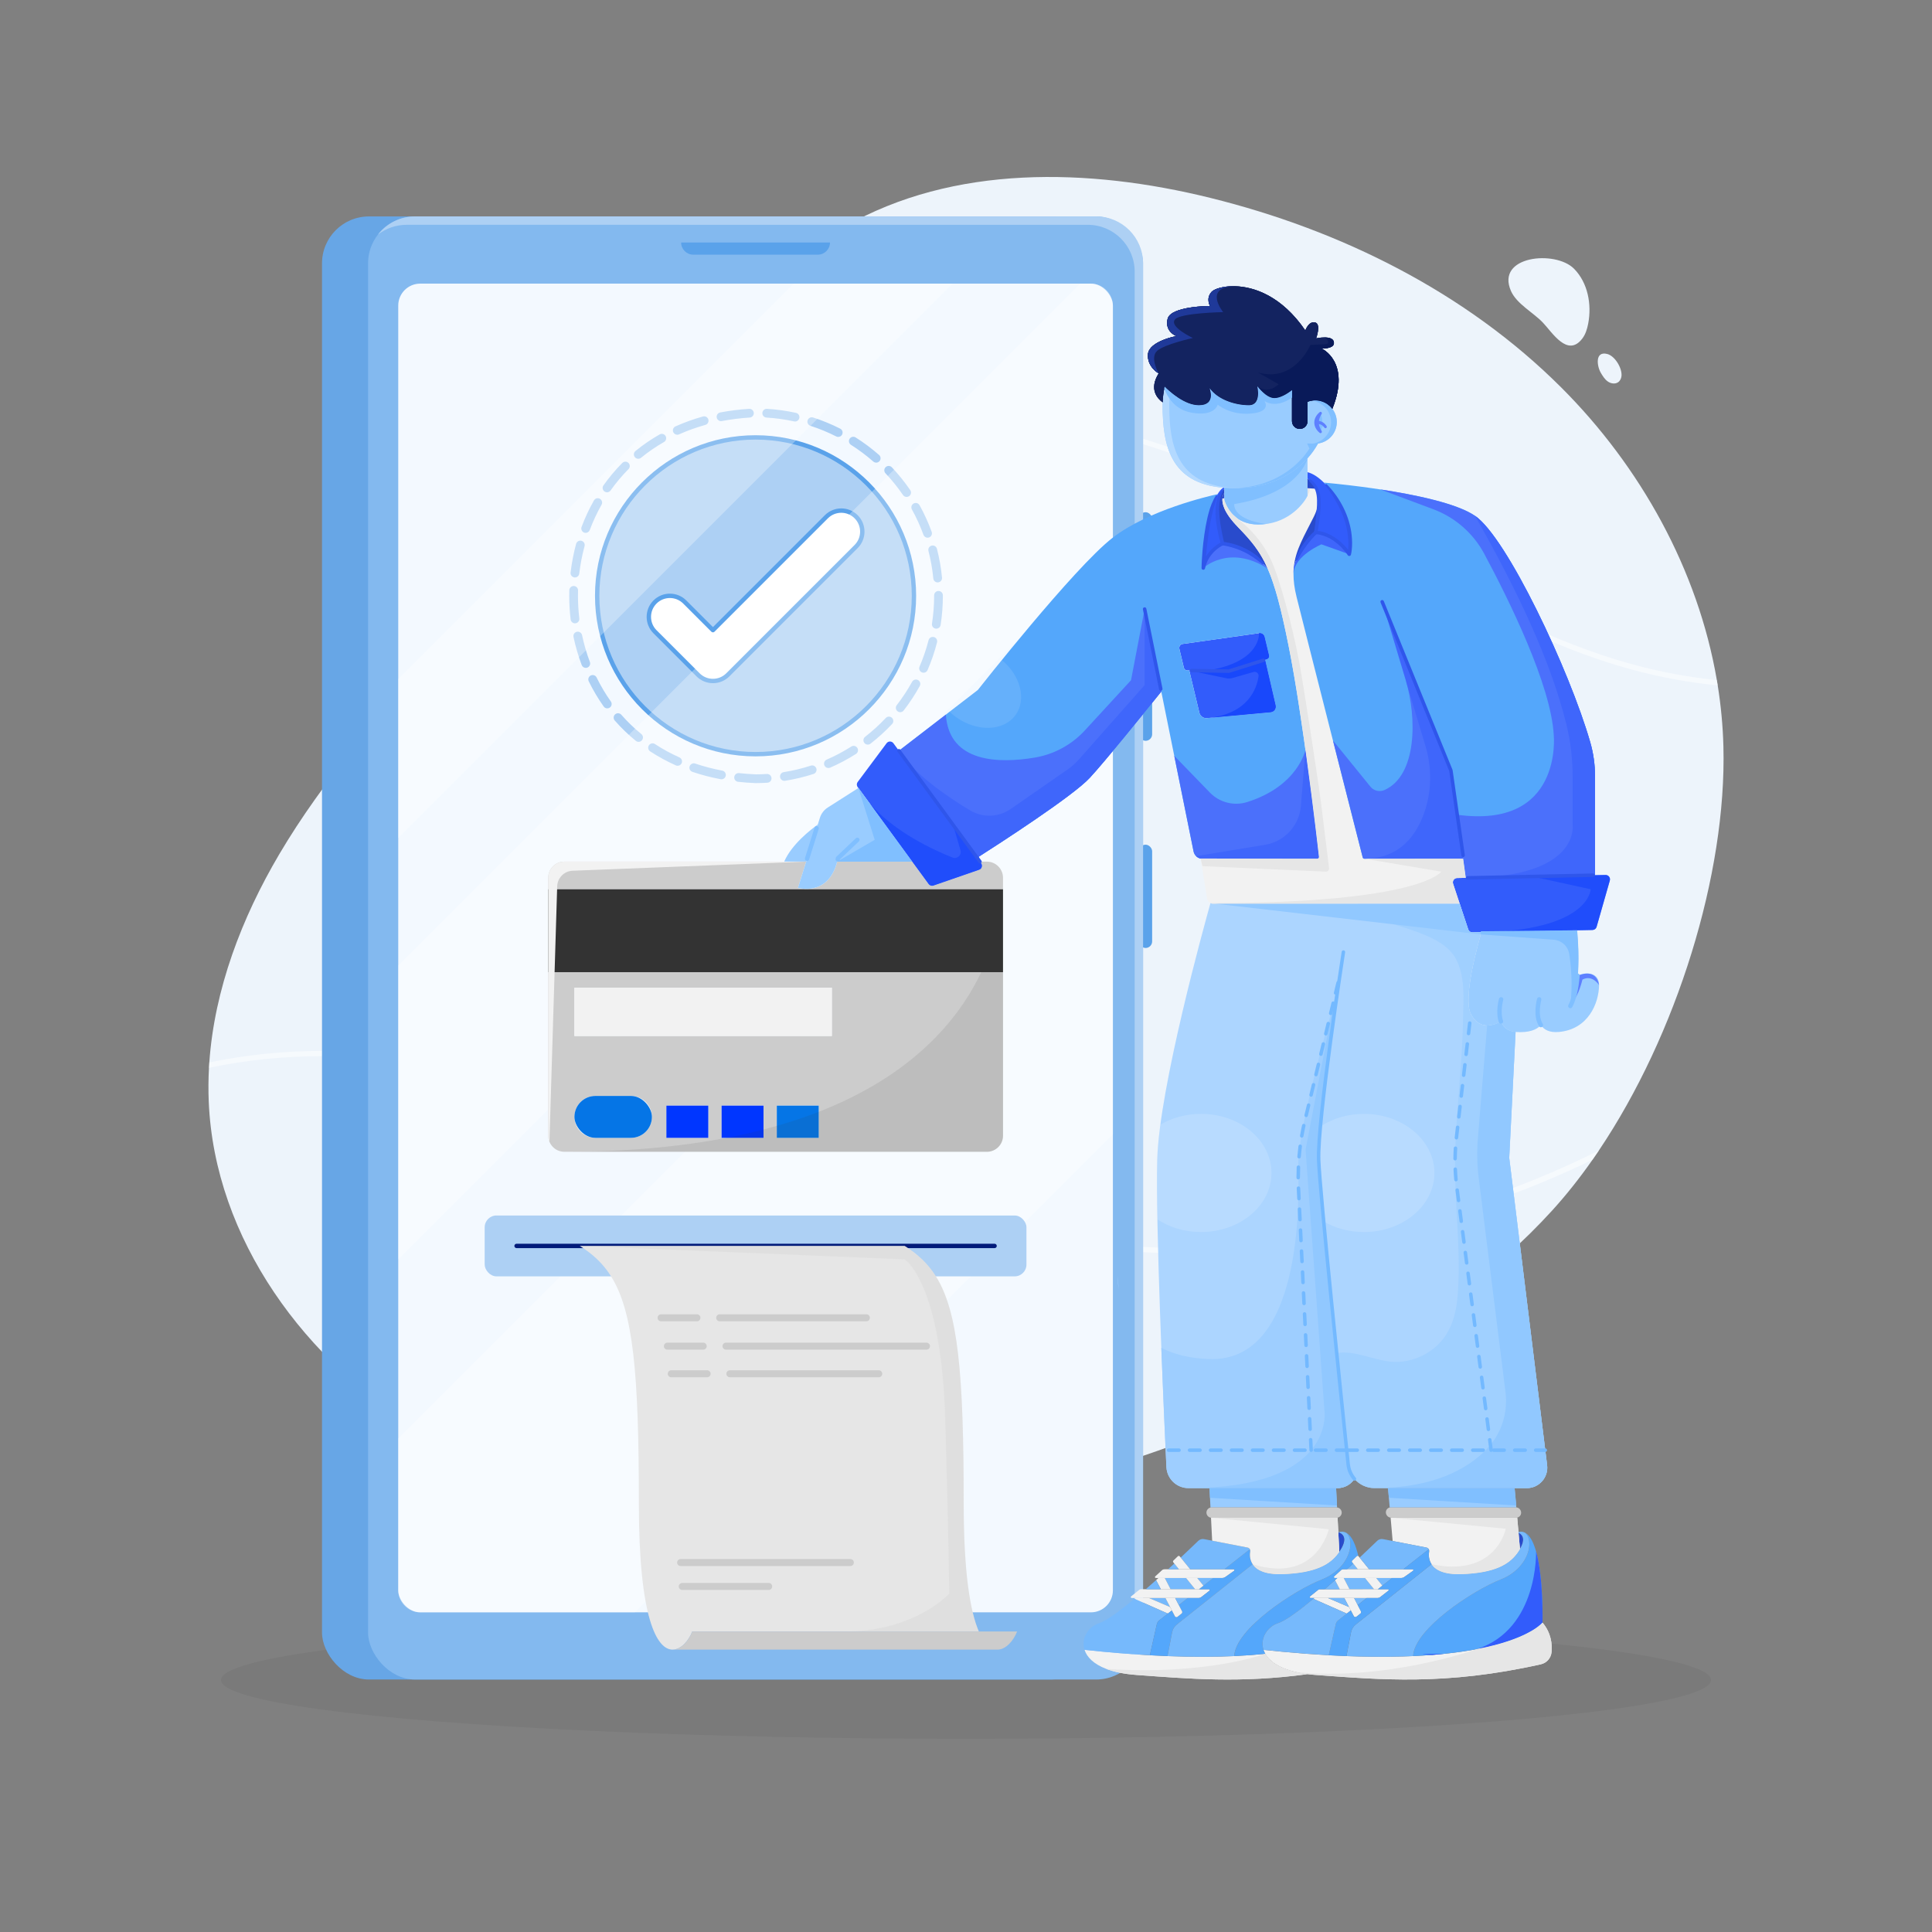 <svg xmlns="http://www.w3.org/2000/svg" viewBox="0 0 2000 2000" id="Paymentdone"><rect x="0" y="0" width="2000" height="2000" fill="#808080" stroke="none"/><path fill="#edf4fb" d="M1655.13 1191h0c-2.16 3.23-4.35 6.4-6.55 9.55h0c-13.33 19.04-27.38 36.77-42.06 52.86-114.65 125.73-293.59 213.24-453.3 263.52-98.5 31.01-201.05 49.29-304.25 53.47-141.75 5.72-288.25-15.69-410.49-87.68-122.24-72-216.43-200.51-222.39-342.25-.49-11.7-.4-23.37.24-35.01h0c.1-1.88.22-3.75.35-5.62 5.32-75.91 33.6-149.82 72.49-215.68 45.81-77.56 105.95-145.52 165.71-212.93 66.59-75.13 133.19-150.27 199.78-225.39 2-2.26 4.01-4.53 6.02-6.79 15.71-17.73 31.41-35.44 47.12-53.17 49.99-56.41 101.21-113.82 166.62-151.26 112.54-64.43 252.48-60.88 378.37-29.79 135.25 33.41 264.66 97.72 363.25 196.14 82.26 82.12 141.69 189.03 161.23 303.09.32 1.82.62 3.64.91 5.47 3.34 20.87 5.33 41.96 5.89 63.17 3.46 132.42-48.52 298.74-128.94 418.31zM1637.96 350.52c3.39-4.41 5.05-9.91 6.11-15.38 3.86-20.03-.31-42.44-14.64-56.95-19.3-19.53-81.41-13.46-65.25 23.11 5.87 13.29 23.28 22.38 33.01 32.66 9.91 10.47 25.59 36.32 40.78 16.56zM1657.16 385.95c1.97 3.28 4.01 6.65 7.12 8.88 3.1 2.23 7.56 3.05 10.73.9 2.1-1.42 3.3-3.92 3.56-6.44.83-7.96-6.67-20.83-14.83-22.87-12.97-3.24-10.53 12.93-6.57 19.52z" class="coloredf2fb svgShape"></path><g opacity=".5" fill="#000000" class="color000000 svgShape"><path fill="#ffffff" d="M1778.18 709.52c-29.78-2.95-59.15-8.3-87.84-16.06-90.34-24.43-173.45-71.07-253.83-116.18-47.35-26.57-96.3-54.05-146.28-76.73-198.5-90.1-425.57-108.15-635.57-54.72 2-2.26 4.01-4.53 6.02-6.79 71.58-17.5 145.76-27 220.34-28.03 142.94-1.97 285.22 27.29 411.45 84.59 50.18 22.78 99.25 50.31 146.69 76.94 80.09 44.94 162.91 91.41 252.59 115.67 28.12 7.6 56.73 12.86 85.51 15.83.32 1.82.62 3.64.91 5.47zM1655.13 1191.01c-2.16 3.22-4.35 6.39-6.55 9.54h0c-33.31 16.18-67.75 30.52-103.13 42.9-102.52 35.9-209.15 54.09-314.48 54.1-50.42 0-100.53-4.17-149.79-12.56-106.09-18.07-209.37-54.79-309.24-90.28-19.94-7.09-40.56-14.41-60.84-21.47-137.66-47.86-254.2-79.77-375.49-79.94h-.8c-41.04 0-80.8 4.16-118.48 12.15.1-1.87.22-3.74.35-5.61 37.62-7.89 77.25-11.97 118.13-11.97h.81c59.4.08 122.02 8.03 191.48 24.31 67.76 15.88 134.88 38.23 185.78 55.93 20.31 7.07 40.93 14.39 60.88 21.49 99.65 35.42 202.7 72.05 308.33 90.04 193.48 32.95 396.99-.96 573.04-88.63z" class="colorffffff svgShape"></path></g><ellipse cx="1000" cy="1739.11" opacity=".05" rx="771.22" ry="60.89" fill="#000000" class="color000000 svgShape"></ellipse><g fill="#000000" class="color000000 svgShape"><rect width="13.59" height="106.93" x="1179.11" y="874.42" fill="#5aa2ea" rx="6.8" ry="6.8" class="color5c5aea svgShape"></rect><rect width="13.59" height="236.64" x="1179.11" y="530.25" fill="#5aa2ea" rx="6.8" ry="6.8" class="color5c5aea svgShape"></rect><rect width="802.26" height="1514.57" x="333.35" y="224.06" fill="#67a6e6" rx="48.57" ry="48.57" class="color6a67e6 svgShape"></rect><rect width="802.26" height="1514.57" x="381.03" y="224.06" fill="#83b9ef" rx="48.57" ry="48.57" class="color8583ef svgShape"></rect><path fill="#add0f4" d="M1183.29,272.62V1690.06c0,15.61-7.37,29.51-18.83,38.4,6.37-8.22,10.16-18.53,10.16-29.73V281.29c0-26.83-21.74-48.57-48.57-48.57H420.94c-11.2,0-21.5,3.79-29.72,10.15,8.88-11.45,22.77-18.82,38.38-18.82h705.13c26.82,0,48.57,21.75,48.57,48.57Z" class="coloradadf4 svgShape"></path><rect width="739.8" height="1375.47" x="412.26" y="293.61" fill="#f3f9ff" rx="22.73" ry="22.73" class="colorf3fffe svgShape"></rect><path fill="#5aa2ea" d="M705.11,251.04h154.1c0,6.95-5.64,12.59-12.59,12.59h-128.91c-6.95,0-12.59-5.64-12.59-12.59h0Z" class="color5c5aea svgShape"></path><circle cx="782.16" cy="616.76" r="163.96" fill="#add0f4" class="coloradadf4 svgShape"></circle><path fill="#ffffff" d="M738.04,704.96c-5.58,0-11.15-2.13-15.4-6.38l-44.59-44.59c-8.51-8.51-8.51-22.3,0-30.81,8.51-8.51,22.3-8.51,30.81,0l29.19,29.19,117.43-117.43c8.51-8.51,22.3-8.51,30.81,0,8.51,8.51,8.51,22.3,0,30.81l-132.83,132.83c-4.25,4.25-9.83,6.38-15.4,6.38Z" class="colorffffff svgShape"></path><path fill="#add0f4" d="M782.18,810.66c-.07,0-.13,0-.2,0-6.03-.24-12.05-.69-17.88-1.33-2.49-.27-4.28-2.51-4.01-4.99s2.52-4.28,4.99-4.01c5.6,.61,11.37,1.04,17.16,1.27,3.86,0,7.77-.12,11.62-.36,2.49-.16,4.64,1.74,4.8,4.24,.16,2.49-1.74,4.64-4.24,4.8-4.06,.25-8.18,.38-12.25,.38Zm29.81-2.34c-2.19,0-4.11-1.59-4.46-3.82-.39-2.47,1.29-4.79,3.76-5.18,9.5-1.5,18.95-3.77,28.09-6.74,2.38-.78,4.93,.53,5.7,2.91,.77,2.38-.53,4.93-2.91,5.7-9.58,3.12-19.5,5.5-29.47,7.07-.24,.04-.48,.06-.71,.06Zm-65.14-1.6c-.28,0-.56-.03-.84-.08-10.07-1.9-19.91-4.46-29.25-7.63-2.37-.8-3.64-3.37-2.83-5.74,.8-2.37,3.37-3.64,5.74-2.83,8.94,3.03,18.37,5.49,28.02,7.31,2.46,.46,4.07,2.83,3.61,5.29-.41,2.17-2.31,3.69-4.44,3.69Zm110.71-11.67c-1.75,0-3.41-1.02-4.15-2.72-1-2.29,.06-4.96,2.35-5.96,8.8-3.82,17.38-8.38,25.5-13.55,2.11-1.34,4.91-.72,6.25,1.39,1.34,2.11,.72,4.91-1.39,6.25-8.51,5.42-17.51,10.2-26.75,14.21-.59,.26-1.2,.38-1.8,.38Zm-156.06-2.33c-.62,0-1.24-.13-1.84-.39-9.31-4.15-18.26-9.03-26.61-14.52-2.09-1.37-2.67-4.18-1.3-6.27,1.37-2.09,4.18-2.67,6.27-1.3,7.94,5.22,16.47,9.87,25.33,13.82,2.28,1.02,3.31,3.69,2.29,5.98-.75,1.68-2.4,2.68-4.14,2.68Zm196.86-21.89c-1.35,0-2.68-.6-3.58-1.75-1.54-1.97-1.18-4.82,.79-6.35,7.59-5.9,14.77-12.45,21.36-19.46,1.71-1.82,4.58-1.91,6.4-.2,1.82,1.71,1.91,4.58,.2,6.4-6.91,7.35-14.44,14.22-22.4,20.41-.83,.64-1.8,.95-2.78,.95Zm-237.3-2.88c-1,0-2.01-.33-2.85-1.02-7.83-6.37-15.18-13.46-21.84-21.07-1.65-1.88-1.46-4.74,.43-6.39,1.88-1.65,4.74-1.46,6.39,.43,6.32,7.23,13.3,13.96,20.74,20.01,1.94,1.58,2.23,4.43,.65,6.37-.89,1.1-2.2,1.67-3.51,1.67Zm270.83-30.7c-.97,0-1.95-.31-2.77-.95-1.98-1.53-2.33-4.38-.8-6.35,5.9-7.61,11.24-15.73,15.88-24.15,1.21-2.19,3.96-2.99,6.15-1.78,2.19,1.21,2.99,3.96,1.78,6.15-4.86,8.83-10.46,17.35-16.65,25.33-.89,1.15-2.23,1.75-3.58,1.75Zm-303.24-3.93c-1.42,0-2.81-.66-3.69-1.91-5.81-8.18-11.02-16.96-15.49-26.09-1.1-2.25-.17-4.96,2.08-6.06,2.25-1.1,4.96-.17,6.06,2.08,4.25,8.69,9.21,17.04,14.74,24.82,1.45,2.04,.97,4.86-1.07,6.31-.8,.56-1.71,.84-2.62,.84Zm327.4-36.92c-.6,0-1.21-.12-1.79-.37-2.29-.99-3.35-3.66-2.36-5.95,3.82-8.83,6.96-18.03,9.35-27.35,.62-2.42,3.08-3.88,5.51-3.26,2.42,.62,3.88,3.09,3.26,5.51-2.5,9.78-5.8,19.43-9.81,28.7-.74,1.71-2.41,2.73-4.16,2.73Zm-349.63-5.01c-1.83,0-3.55-1.12-4.24-2.93-3.53-9.38-6.38-19.16-8.48-29.08-.52-2.45,1.05-4.85,3.49-5.36,2.45-.52,4.85,1.05,5.36,3.49,2,9.47,4.73,18.81,8.1,27.76,.88,2.34-.3,4.95-2.64,5.83-.53,.2-1.06,.29-1.59,.29Zm362.84-40.59c-.23,0-.47-.02-.71-.05-2.47-.39-4.16-2.7-3.77-5.17,1.48-9.46,2.23-19.15,2.23-28.81v-.46c0-2.5,2.01-4.53,4.51-4.54h.01c2.49,0,4.52,2.02,4.53,4.51v.47c0,10.13-.79,20.3-2.34,30.22-.35,2.23-2.28,3.83-4.47,3.83Zm-374.05-5.54c-2.26,0-4.21-1.69-4.49-3.99-.96-8.09-1.45-16.34-1.45-24.51,0-1.91,.03-3.83,.08-5.73,.07-2.5,2.16-4.48,4.65-4.4,2.5,.07,4.47,2.15,4.4,4.65-.05,1.81-.08,3.66-.08,5.48,0,7.81,.47,15.7,1.39,23.44,.3,2.48-1.48,4.73-3.96,5.03-.18,.02-.36,.03-.54,.03Zm375.44-42.35c-2.3,0-4.27-1.75-4.5-4.09-.92-9.59-2.61-19.16-5.01-28.45-.63-2.42,.83-4.89,3.25-5.52,2.42-.63,4.89,.83,5.52,3.25,2.52,9.75,4.29,19.79,5.26,29.84,.24,2.49-1.58,4.7-4.07,4.94-.15,.01-.29,.02-.44,.02Zm-375.48-5.13c-.18,0-.35-.01-.53-.03-2.48-.29-4.26-2.54-3.97-5.02,1.18-10.05,3.1-20.05,5.73-29.73,.66-2.41,3.14-3.84,5.55-3.18,2.41,.66,3.84,3.14,3.18,5.55-2.51,9.25-4.35,18.8-5.48,28.41-.27,2.3-2.23,4-4.49,4Zm365.04-41.15c-1.85,0-3.59-1.14-4.25-2.98-3.28-9.02-7.3-17.86-11.96-26.27-1.21-2.19-.42-4.94,1.77-6.15,2.19-1.21,4.94-.42,6.15,1.77,4.89,8.83,9.11,18.1,12.55,27.57,.85,2.35-.36,4.95-2.71,5.8-.51,.19-1.03,.27-1.55,.27Zm-353.94-5.01c-.53,0-1.06-.09-1.58-.29-2.34-.88-3.53-3.48-2.65-5.82,3.56-9.52,7.87-18.76,12.81-27.47,1.23-2.17,4-2.94,6.17-1.7,2.17,1.23,2.94,4,1.7,6.17-4.71,8.3-8.81,17.1-12.2,26.17-.68,1.82-2.41,2.94-4.24,2.94Zm332.26-37.19c-1.44,0-2.86-.69-3.74-1.97-5.43-7.93-11.53-15.5-18.13-22.49-1.72-1.82-1.63-4.68,.19-6.4,1.82-1.72,4.68-1.63,6.4,.19,6.92,7.34,13.32,15.28,19.01,23.59,1.41,2.06,.89,4.88-1.18,6.29-.78,.54-1.67,.79-2.55,.79Zm-310.15-4.79c-.9,0-1.81-.27-2.61-.83-2.04-1.44-2.53-4.27-1.09-6.31,5.85-8.28,12.42-16.1,19.52-23.24,1.76-1.77,4.63-1.78,6.4-.02,1.77,1.76,1.78,4.63,.02,6.4-6.74,6.78-12.98,14.21-18.54,22.08-.88,1.25-2.28,1.92-3.7,1.92Zm278.65-30.72c-1.06,0-2.12-.37-2.98-1.12-7.23-6.35-15.02-12.17-23.14-17.31-2.11-1.34-2.74-4.13-1.4-6.25,1.34-2.11,4.13-2.74,6.25-1.4,8.52,5.39,16.68,11.5,24.27,18.16,1.88,1.65,2.07,4.51,.42,6.39-.89,1.02-2.15,1.54-3.4,1.54Zm-246.32-4c-1.31,0-2.61-.57-3.51-1.66-1.58-1.93-1.3-4.79,.64-6.37,7.77-6.36,16.19-12.14,25.01-17.17,2.17-1.24,4.94-.48,6.18,1.69,1.24,2.17,.48,4.94-1.69,6.18-8.38,4.79-16.38,10.28-23.77,16.32-.84,.69-1.86,1.02-2.86,1.02Zm207.02-22.61c-.69,0-1.39-.16-2.04-.49-8.59-4.35-17.58-8.06-26.72-11.01-2.38-.77-3.69-3.32-2.92-5.7,.77-2.38,3.32-3.69,5.7-2.92,9.6,3.1,19.03,6.98,28.04,11.55,2.23,1.13,3.12,3.85,1.99,6.08-.8,1.57-2.39,2.48-4.04,2.48Zm-166.63-2.26c-1.73,0-3.38-1-4.13-2.67-1.02-2.28,0-4.96,2.28-5.98,9.04-4.06,18.63-7.51,28.48-10.25,2.41-.67,4.9,.74,5.57,3.15,.67,2.41-.74,4.9-3.15,5.57-9.42,2.62-18.57,5.92-27.2,9.79-.6,.27-1.23,.4-1.85,.4Zm121.94-13.7c-.32,0-.65-.03-.98-.11-9.36-2.06-18.99-3.4-28.61-3.97-2.5-.15-4.4-2.29-4.25-4.79s2.3-4.39,4.79-4.25c10.09,.61,20.19,2.01,30.01,4.17,2.44,.54,3.99,2.95,3.45,5.39-.47,2.11-2.34,3.56-4.42,3.56Zm-76.63-.4c-2.13,0-4.03-1.51-4.44-3.68-.47-2.46,1.14-4.83,3.6-5.29,9.63-1.83,19.7-3.1,29.93-3.76,2.48-.17,4.65,1.73,4.81,4.23,.16,2.49-1.73,4.65-4.23,4.81-9.86,.63-19.55,1.85-28.81,3.61-.29,.05-.57,.08-.85,.08Z" class="coloradadf4 svgShape"></path><path fill="#5aa2ea" d="M782.16,782.98c-91.66,0-166.22-74.57-166.22-166.22s74.57-166.22,166.22-166.22,166.22,74.57,166.22,166.22-74.57,166.22-166.22,166.22Zm0-327.92c-89.16,0-161.7,72.54-161.7,161.7s72.54,161.7,161.7,161.7,161.7-72.54,161.7-161.7-72.54-161.7-161.7-161.7Z" class="color5c5aea svgShape"></path><path fill="#5aa2ea" d="M738.04,707.22c-6.42,0-12.46-2.5-17-7.04l-44.59-44.59c-9.38-9.38-9.38-24.63,0-34.01,9.38-9.38,24.63-9.38,34.01,0l27.59,27.59,115.83-115.83c9.38-9.37,24.63-9.38,34.01,0,9.38,9.38,9.38,24.63,0,34.01l-132.83,132.83c-4.54,4.54-10.58,7.04-17,7.04Zm-44.59-88.15c-5,0-10,1.9-13.8,5.71-7.61,7.61-7.61,19.99,0,27.61l44.59,44.59c3.69,3.69,8.59,5.72,13.8,5.72s10.12-2.03,13.8-5.72l132.83-132.83c7.61-7.61,7.61-19.99,0-27.61-7.61-7.61-19.99-7.61-27.61,0l-117.43,117.43c-.85,.85-2.35,.85-3.2,0l-29.19-29.19c-3.81-3.8-8.81-5.71-13.8-5.71Z" class="color5c5aea svgShape"></path><g fill="#000000" class="color000000 svgShape"><polygon fill="#ffffff" points="986.21 293.61 412.26 867.55 412.26 702.88 821.54 293.61 986.21 293.61" opacity=".3" class="colorffffff svgShape"></polygon><path fill="#ffffff" d="M1152.06 316.33v247.57L412.26 1303.7v-304.27L1118.09 293.61h11.25c12.56 0 22.72 10.17 22.72 22.72zM1152.06 749.28v424.92l-494.88 494.88h-222.18c-12.56 0-22.73-10.18-22.73-22.73v-157.27l739.8-739.8z" opacity=".3" class="colorffffff svgShape"></path></g><g fill="#000000" class="color000000 svgShape"><rect width="560.84" height="63.01" x="501.74" y="1258.27" fill="#add0f4" rx="12.21" ry="12.21" class="coloradadf4 svgShape"></rect><path fill="#021b79" d="M1029.6,1292.04h-494.87c-1.25,0-2.26-1.01-2.26-2.26s1.01-2.26,2.26-2.26h494.87c1.25,0,2.26,1.01,2.26,2.26s-1.01,2.26-2.26,2.26Z" class="color1b1464 svgShape"></path><path fill="#e6e6e6" d="M1013.27,1688.89h-296.61c-3.7,9.53-11.65,18.81-20.38,18.81-16.11,0-34.93-31.56-34.93-151.31,0-135.35-5.87-198.59-28.76-235.11-8.36-13.32-18.96-23.09-32.37-31.51h336.27c13.41,8.42,24.01,18.19,32.37,31.51,22.89,36.53,28.76,99.77,28.76,235.11,0,71.81,6.76,111.9,15.66,132.5Z" class="colore6e6e6 svgShape"></path><path fill="#cccccc" d="M1052.92 1688.89c-3.7 9.53-11.64 18.81-20.38 18.81h-336.26c8.73 0 16.68-9.28 20.38-18.81h336.26zM721.48 1367.8h-37.14c-2 0-3.62-1.62-3.62-3.62s1.62-3.62 3.62-3.62h37.14c2 0 3.62 1.62 3.62 3.62s-1.62 3.62-3.62 3.62zM896.89 1367.8h-151.87c-2 0-3.62-1.62-3.62-3.62s1.62-3.62 3.62-3.62h151.87c2 0 3.62 1.62 3.62 3.62s-1.62 3.62-3.62 3.62zM728 1397.15h-37.14c-2 0-3.62-1.62-3.62-3.62s1.62-3.62 3.62-3.62h37.14c2 0 3.62 1.62 3.62 3.62s-1.62 3.62-3.62 3.62zM959.12 1397.15h-207.58c-2 0-3.62-1.62-3.62-3.62s1.62-3.62 3.62-3.62h207.58c2 0 3.62 1.62 3.62 3.62s-1.62 3.62-3.62 3.62zM732.02 1425.75h-37.14c-2 0-3.62-1.62-3.62-3.62s1.62-3.62 3.62-3.62h37.14c2 0 3.62 1.62 3.62 3.62s-1.62 3.62-3.62 3.62zM880.29 1621.16h-175.71c-2 0-3.62-1.62-3.62-3.62s1.62-3.62 3.62-3.62h175.71c2 0 3.62 1.62 3.62 3.62s-1.62 3.62-3.62 3.62zM795.76 1645.92h-89.5c-2 0-3.62-1.62-3.62-3.62s1.62-3.62 3.62-3.62h89.5c2 0 3.62 1.62 3.62 3.62s-1.62 3.62-3.62 3.62zM909.69 1425.75h-154.13c-2 0-3.62-1.62-3.62-3.62s1.62-3.62 3.62-3.62h154.13c2 0 3.62 1.62 3.62 3.62s-1.62 3.62-3.62 3.62z" class="colorcccccc svgShape"></path><path fill="#cccccc" d="M982.6,1649.72s0-34.03-4.02-178.57c-4.01-144.55-42.16-167.44-42.16-167.44l-336.22-13.93h336.27c13.41,8.42,24.01,18.19,32.37,31.51,22.89,36.53,28.76,99.77,28.76,235.11,0,71.81,6.76,111.9,15.66,132.5h-138.67c72.67,0,108-39.18,108-39.18Z" opacity=".25" class="colorcccccc svgShape"></path></g><g fill="#000000" class="color000000 svgShape"><polygon fill="#76b9fc" points="1431.03 1641.47 1441.14 1633.53 1424.6 1633.53 1431.03 1641.47" class="colorfcc376 svgShape"></polygon><polygon fill="#76b9fc" points="1205.8 1633.53 1211.83 1645.2 1237.21 1645.2 1227.76 1633.53 1205.8 1633.53" class="colorfcc376 svgShape"></polygon><path fill="#76b9fc" d="M1400.85,1618.55c-2.08,1.93-4.24,3.92-6.45,5.94h11.26l-4.81-5.94Z" class="colorfcc376 svgShape"></path><polygon fill="#0575e6" points="1224.55 666.6 1224.55 666.6 1303.29 655.45 1224.55 666.6" class="color29abe2 svgShape"></polygon><path fill="#325cfb" d="M1249.59,743.38l66.01-6.07c3.57-.51,5.78-3.77,4.94-7.29l-10.88-47.04-37.66,11.84-40.88-.75,10.49,43.85c.84,3.52,4.42,5.96,7.98,5.46Z" class="colorfba632 svgShape"></path><path fill="#325cfb" d="M1309.65,682.97l1.94-.61c1.59-.5,2.53-2.15,2.14-3.77l-4.63-19.34c-.59-2.47-3.1-4.18-5.6-3.83l-.21,.03-78.74,11.15-.21,.03c-2.5,.35-4.05,2.64-3.46,5.11l4.68,19.58c.37,1.56,1.75,2.67,3.35,2.69l2.21,.04,40.88,.75,37.66-11.84Z" class="colorfba632 svgShape"></path><polygon fill="#76b9fc" points="1410.71 1645.2 1422.43 1645.2 1412.98 1633.53 1409.73 1633.53 1391.02 1633.53 1397.05 1645.2 1410.71 1645.2" class="colorfcc376 svgShape"></polygon><path fill="#f2f2f2" d="M1504.23,914.83l6.83,20.66h-255.41c-.91,0-1.79-.2-2.58-.57-1.81-.84-3.16-2.54-3.5-4.61l-6.67-41.55c.6,.12,1.22,.19,1.85,.19h118.89c1.05,0,1.86-.9,1.73-1.93-1.93-17.1-16.45-143.63-31.4-218.4-7.83-39.17-14.18-62.87-21.7-80.05-7.91-18.05-17.12-28.9-30.75-42.91-7.48-7.69-11.73-14.02-13.97-19.13-1.86-4.24-2.33-7.65-2.13-10.33l1.44-.32c.16,.59,.38,1.36,.69,2.27,2.59,7.62,11.04,24.75,34.8,24.84,27.85,.11,45.14-17.96,51.19-29.6,1.73-3.35,2.54-6.15,2.4-7.85l6.93,.47c1.04,2.24,1.8,4.84,2.07,7.84,.51,5.58-.65,12.51-4.87,21.03-10.05,20.24-18.73,33.91-20.67,51.85-.97,8.97-.24,19,2.85,31.46,8.88,35.75,63.64,250.71,68.43,269.46,.19,.78,.89,1.31,1.68,1.31h102.25l2.74,19.8-8.95,.18c-3.01,.06-5.11,3.03-4.17,5.9Z" class="colorf2f2f2 svgShape"></path><path fill="#54a7fb" d="M1363.64,888.94c1.04,0,1.85-.9,1.73-1.93-1.93-17.1-16.45-143.63-31.4-218.4-7.83-39.17-14.18-62.87-21.7-80.05-18.76-23.67-46.72-25.85-46.72-25.85,0,0-16.14,7.03-19.91,25.35,0,0,1.62-45.55,11.64-70.03,.98-2.39,2.04-4.57,3.18-6.5-9.51,2.08-71.67,16.48-108.68,45.16-40.15,31.12-139.53,157.59-139.53,157.59l-81.71,62.89,80.99,110.78c22.58-14.41,99.12-63.83,116.66-82.82,15.83-17.15,55.28-65.99,73.96-89.26l-17.25-85.4,17.25,85.4,33.44,165.58c.76,3.74,3.69,6.58,7.32,7.31,.6,.12,1.21,.19,1.85,.19h118.89Zm-122.04-151.03l-10.49-43.85-2.21-.04c-1.6-.03-2.98-1.14-3.35-2.69l-4.68-19.58c-.59-2.47,.96-4.76,3.46-5.11l.21-.03h0l78.74-11.15,.21-.03c2.5-.35,5.01,1.36,5.6,3.83l4.63,19.34c.39,1.62-.55,3.27-2.14,3.77l-1.94,.61,10.88,47.04c.84,3.52-1.37,6.78-4.94,7.29l-66.01,6.07c-3.57,.51-7.14-1.94-7.98-5.46Z" class="colorfbb454 svgShape"></path><path fill="#4b70fb" d="M1363.64 888.95h-118.89c-.64 0-1.25-.07-1.85-.19-3.62-.73-6.56-3.56-7.32-7.31l-20-99.03 36.89 38.06c10.01 10.33 25.01 14.11 38.72 9.77 52.86-16.75 60.19-54.03 60.19-54.03 7.36 52.92 12.85 100.76 13.99 110.81.11 1.04-.7 1.93-1.73 1.93zM1202.16 715.87c-18.67 23.27-58.14 72.11-73.96 89.26-17.54 19-94.08 68.41-116.66 82.82l-80.98-110.78 48.58-37.39c3.31 50.52 56.03 50.51 92.05 44.47 19.94-3.34 38.19-13.28 51.88-28.16l47.76-51.93 14.1-73.69 17.24 85.4z" class="colorfbb04b svgShape"></path><path fill="#f2f2f2" d="M1391.64,1654.23l4.9,9.4,1.81,3.48,3.15,6.05c.24,.39,.59,.65,.99,.78,.56,.19,1.21,.11,1.72-.3l4.19-3.34c.71-.57,.9-1.58,.43-2.37l-3.32-6.42-3.76-7.27h-10.09Z" class="colorf2f2f2 svgShape"></path><polygon fill="#76b9fc" points="1401.73 1654.23 1405.49 1661.51 1411.32 1656.93 1414.76 1654.23 1411.21 1654.23 1401.73 1654.23" class="colorfcc376 svgShape"></polygon><path fill="#f2f2f2" d="M1410.71,1645.2h-44.53c-.57,0-1.13,.19-1.57,.55l-8.5,6.83c-.68,.55-.3,1.65,.58,1.65h69.53c.88,0,1.74-.29,2.43-.83l.25-.2,7.14-5.54,1.26-.98c.62-.48,.28-1.48-.51-1.48h-26.08Z" class="colorf2f2f2 svgShape"></path><polygon fill="#f2f2f2" points="1412.98 1633.53 1422.43 1645.2 1426.27 1645.2 1431.03 1641.47 1424.6 1633.53 1412.98 1633.53" class="colorf2f2f2 svgShape"></polygon><path fill="#76b9fc" d="M1382,1635.72c-3.56,3.17-7.16,6.36-10.76,9.48h15.7l-4.94-9.48Z" class="colorfcc376 svgShape"></path><path fill="#f2f2f2" d="M1389.13 1660.46l-14.53-6.23h-13.97c-.35.29-.69.57-1.03.86l29.92 13.23 4.66 2.06 4.17-3.27-1.81-3.48-7.41-3.18zM1388.36 1645.2h8.69l-6.03-11.67h-6.57c-.81.73-1.63 1.46-2.45 2.19l4.94 9.48h1.43z" class="colorf2f2f2 svgShape"></path><polygon fill="#76b9fc" points="1396.54 1663.64 1391.64 1654.23 1388.82 1654.23 1374.6 1654.23 1389.13 1660.46 1396.54 1663.64" class="colorfcc376 svgShape"></polygon><path fill="#294bcc" d="M1574.67,1601.23c4.85-9.69,.13-13.27-2.69-14.48l1.44,16.47,.02,.26c.21-.35,.41-.71,.61-1.07,.22-.4,.43-.79,.62-1.18Z" class="colorcc8729 svgShape"></path><path fill="#325cfb" d="M1013.62 900.43l-47.31 16.36c-1.83.63-3.84 0-4.98-1.56l-17.01-23.27-44.21-60.47-11.52-15.75-.74-1.02c-.24-.33-.44-.7-.58-1.07-.51-1.37-.3-2.94.6-4.15l29.93-40.13c1.77-2.37 5.32-2.35 7.07.03l5.68 7.76 56.05 76.67.02.02 24.92 34.1 2.93 4 1.26 1.73c1.74 2.39.68 5.78-2.11 6.74zM1245.64 588.06c3.76-18.32 19.91-25.35 19.91-25.35-6.12-23.26-6.06-37.25-4.14-45.62 1.59-6.9 4.44-9.97 6.15-11.24v-.92c-.45-.03-.89-.07-1.33-.1-2.13 1.5-4.04 3.8-5.76 6.69-1.14 1.92-2.2 4.11-3.18 6.5-10.02 24.48-11.64 70.03-11.64 70.03z" class="colorfba632 svgShape"></path><path fill="#294bcc" d="M1267.55,510.04c-.91,1.28-1.9,3.29-2.12,6.14l1.43-.32,.69-.16v-5.66Z" class="colorcc8729 svgShape"></path><path fill="#e6e6e6" d="M1266.87,515.86c.16,.59,.38,1.36,.69,2.26v-2.42l-.69,.16Z" class="colore6e6e6 svgShape"></path><path fill="#cccccc" d="M1038.31 908.65v11.92h-470.77v-11.92c0-9.22 7.47-16.69 16.69-16.69h250.32l-8.49 27.11s31.17 9.45 40.6-27.11h77.66l17.01 23.27c1.14 1.55 3.15 2.19 4.98 1.56l47.31-16.36c2.79-.97 3.85-4.36 2.11-6.74l-1.26-1.73h7.15c9.22 0 16.69 7.48 16.69 16.69zM567.54 1006.39v169.27c0 2.25.44 4.39 1.25 6.35 2.5 6.06 8.47 10.33 15.44 10.33h437.4c9.22 0 16.69-7.47 16.69-16.69v-169.27h-470.77zm100.97 165.15c-3.93 3.93-9.36 6.35-15.34 6.35h-36.83c-11.98 0-21.7-9.71-21.7-21.69s9.72-21.7 21.7-21.7h36.83c11.98 0 21.7 9.72 21.7 21.7 0 5.99-2.43 11.41-6.35 15.34zm64.71 6.35h-43.38v-33.35h43.38v33.35zm57.16 0h-43.38v-33.35h43.38v33.35zm57.17 0h-43.39v-33.35h43.39v33.35zm13.6-105.41h-266.51v-50.04h266.51v50.04z" class="colorcccccc svgShape"></path><rect width="470.77" height="85.82" x="567.54" y="920.57" fill="#333333" class="color333333 svgShape"></rect><path fill="#99ccff" d="M826.06,919.06s31.17,9.44,40.6-27.1c.29-1.13,.56-2.3,.81-3.51l20.08-19.07-20.08,19.07c-.25,1.22-.52,2.39-.81,3.51h77.66l-55.73-76.22-31.7,20.21c-3.87,2.47-6.74,6.22-8.12,10.6l-2.21,7.04-12.02,38.38-8.49,27.1Z" class="colorffc599 svgShape"></path><path fill="#99ccff" d="M846.57,853.58c-7.09,5.05-26.96,20.35-34.78,38.38h22.76l12.02-38.38Z" class="colorffc599 svgShape"></path><path fill="#294bcc" d="M1267.55,505.86c-1.71,1.27-4.56,4.34-6.15,11.24-1.92,8.36-1.98,22.36,4.14,45.62,0,0,27.97,2.18,46.72,25.85-7.91-18.04-17.12-28.9-30.74-42.91-7.49-7.7-11.73-14.02-13.97-19.14-1.85-4.24-2.33-7.65-2.12-10.32,.22-2.85,1.21-4.86,2.12-6.14v-4.19Z" class="colorcc8729 svgShape"></path><path fill="#e6e6e6" d="M1353.55,513.37c1.74-3.35,2.54-6.15,2.4-7.85l-2.4-.16v8.01Z" class="colore6e6e6 svgShape"></path><path fill="#325cfb" d="M1362.88,505.99c1.03,2.24,1.79,4.85,2.07,7.85,1.61,12.1-2.87,37.27-2.87,37.27,21.48,1.59,34.65,22.65,34.65,22.65,0,0,6.14-24.43-11.31-54.2-2.91-4.96-5.75-9.12-8.48-12.62-2.25-2.88-4.41-5.3-6.47-7.36-7.63-7.6-13.79-10.02-16.92-10.78v6.67c2.58,1.64,6.78,4.98,9.33,10.53Z" class="colorfba632 svgShape"></path><path fill="#99ccff" d="M1289.07,504.88c-7.86,.54-15.01,.54-21.52,.06v13.18c2.59,7.62,11.04,24.75,34.8,24.85,27.86,.11,45.15-17.96,51.19-29.6v-38.95c-15.7,17.49-38.79,28.7-64.48,30.46Z" class="colorffc599 svgShape"></path><path fill="#99ccff" d="M1289.07,504.88c25.68-1.76,48.78-12.97,64.48-30.46,4.2-4.68,7.87-9.8,10.92-15.32-1,.14-2.01,.21-3.05,.21-2.77,0-5.42-.5-7.87-1.42,2.45,.92,5.1,1.42,7.87,1.42,1.03,0,2.05-.08,3.05-.21,10.94-1.49,19.37-10.86,19.37-22.21,0-5.13-1.72-9.85-4.62-13.62-1.31-1.71-2.86-3.23-4.61-4.5-3.7-2.7-8.26-4.3-13.19-4.3-2.77,0-5.42,.51-7.87,1.42v20.08c0,4.43-3.6,8.03-8.03,8.03-2.44,0-4.63-1.1-6.1-2.82-1.2-1.4-1.93-3.22-1.93-5.21v-32.12s-9.79,8.28-18.32,8.28-17.57-12.3-17.57-12.3c0,0,4.77,19.7-8.78,19.7s-31.87-5.39-40.65-17.69c0,0,7.28,17.69-11.04,17.69-14.68,0-29.97-13.77-35.46-19.25-1.19,5.23-1.9,10.64-2.08,16.18-.03,.95-.05,1.9-.05,2.86,0,41.96,8.28,80.9,62.7,85.5,.44,.04,.89,.07,1.33,.1,6.51,.48,13.65,.48,21.52-.06Z" class="colorffc599 svgShape"></path><path fill="#325cfb" d="M1317.02,411.9c7.41-1.76,14.56-7.82,14.56-7.82v3.89c-3.52,2.07-8.13,4.17-12.42,4.17-.71,0-1.43-.09-2.14-.24Z" class="colorfba632 svgShape"></path><path fill="#b3d9ff" d="M1274.42,504.95c2.18,.16,4.43,.26,6.74,.3-4.83,.11-9.35,0-13.6-.3-.45-.03-.9-.07-1.33-.1-54.42-4.6-62.7-43.55-62.7-85.5,0-.95,.03-1.9,.05-2.85,.18-5.55,.89-10.96,2.08-16.19,1.38,1.38,3.37,3.28,5.83,5.34-.58,3.55-.92,7.16-1.05,10.85-.03,.95-.05,1.9-.05,2.85,0,41.96,8.28,80.9,62.69,85.5,.44,.03,.89,.07,1.33,.1Z" class="colorffd3b3 svgShape"></path><path fill="#132360" d="M1203.53,398.09s.77,.85,2.13,2.21c5.49,5.47,20.78,19.25,35.46,19.25,18.32,0,11.04-17.69,11.04-17.69,8.78,12.3,27.1,17.69,40.65,17.69s8.78-19.7,8.78-19.7c0,0,9.03,12.3,17.57,12.3s18.32-8.28,18.32-8.28v32.12c0,1.99,.73,3.81,1.93,5.21,1.47,1.72,3.66,2.82,6.1,2.82,4.43,0,8.03-3.6,8.03-8.03v-20.08c2.45-.92,5.1-1.42,7.87-1.42,4.93,0,9.49,1.6,13.19,4.3,1.74,1.27,3.29,2.79,4.61,4.5,19.65-48.96-11.11-62.45-11.11-62.45,0,0,14.3,.5,12.67-6.9-1.63-7.4-18.32-3.64-18.32-3.64,0,0,5.52-14.93-1.13-16.49-6.65-1.56-10.04,8.34-10.04,8.34-39.65-57.97-90.34-47.18-96.87-40.15-6.52,7.03-1.76,14.81-1.76,14.81,0,0-40.65,0-43.92,13.3-3.26,13.3,9.03,17.82,9.03,17.82,0,0-28.11,5.27-29.36,18.57-1.25,13.3,11.04,20.08,11.04,20.08-10.3,16.48-1.18,26.11,4.12,29.93,.18-5.54,.89-10.95,2.08-16.18-1.36-1.35-2.13-2.21-2.13-2.21Z" class="color603813 svgShape"></path><path fill="#132360" d="M1379.21,423.27c-1.31-1.71-2.87-3.22-4.61-4.5-3.69-2.7-8.25-4.3-13.19-4.3-2.76,0-5.42,.51-7.87,1.42v20.08c0,4.44-3.59,8.03-8.03,8.03-2.45,0-4.64-1.09-6.11-2.81-1.19-1.4-1.93-3.22-1.93-5.21v-32.13s-9.79,8.29-18.32,8.29-17.57-12.29-17.57-12.29c0,0,4.77,19.69-8.78,19.69s-31.87-5.39-40.65-17.68c.19,.48,7.01,17.68-11.05,17.68-14.68,0-29.97-13.78-35.46-19.25-1.19,5.23-1.9,10.64-2.08,16.19-5.29-3.83-14.41-13.46-4.11-29.94,0,0-12.29-6.77-11.04-20.08,1.25-13.3,29.36-18.57,29.36-18.57,0,0-12.3-4.51-9.04-17.82,3.26-13.3,43.92-13.3,43.92-13.3,0,0-4.77-7.78,1.75-14.8,2.51-2.7,11.55-5.97,24-5.66,19.89,.5,48.47,10.13,72.87,45.81,0,0,3.39-9.9,10.04-8.34,6.65,1.56,1.13,16.49,1.13,16.49,0,0,16.69-3.76,18.32,3.63,1.63,7.41-12.67,6.9-12.67,6.9,0,0,30.76,13.49,11.11,62.45Z" class="color603813 svgShape"></path><path fill="#132360" d="M1379.21,423.27c-1.31-1.71-2.87-3.22-4.61-4.5-3.69-2.7-8.25-4.3-13.19-4.3-2.76,0-5.42,.51-7.87,1.42v20.08c0,4.44-3.59,8.03-8.03,8.03-2.45,0-4.64-1.09-6.11-2.81-1.19-1.4-1.93-3.22-1.93-5.21v-32.13s-9.79,8.29-18.32,8.29-17-11.54-17.54-12.26l-.02-.03h0s4.77,19.68-8.78,19.68-31.87-5.39-40.65-17.68c.19,.48,7.01,17.68-11.05,17.68-14.68,0-29.97-13.78-35.46-19.25-1.19,5.23-1.9,10.64-2.08,16.19-5.29-3.83-14.41-13.46-4.11-29.94,0,0-12.29-6.77-11.04-20.08,1.25-13.3,29.36-18.57,29.36-18.57,0,0-12.3-4.51-9.04-17.82,3.26-13.3,43.92-13.3,43.92-13.3,0,0-4.77-7.78,1.75-14.8,2.51-2.7,11.55-5.97,24-5.66,19.89,.5,48.47,10.13,72.87,45.81,0,0,3.39-9.9,10.04-8.34,6.65,1.56,1.13,16.49,1.13,16.49,0,0,4.5-1.02,9.05-.96,4.22,.06,8.48,1.04,9.26,4.59,1.63,7.41-12.67,6.9-12.67,6.9,0,0,30.76,13.49,11.11,62.45Z" class="color603813 svgShape"></path><path fill="#294bcc" d="M1353.55 495.46v9.91l2.4.16 6.93.46c-2.55-5.55-6.75-8.89-9.33-10.53zM1362.08 551.11s4.48-25.17 2.87-37.27c.51 5.57-.65 12.51-4.87 21.02-10.04 20.24-18.73 33.91-20.66 51.86 6.56-21.61 22.67-35.6 22.67-35.6z" class="colorcc8729 svgShape"></path><path fill="#54a7fb" d="M1651.17,803.49v102.52l-133.81,2.74-2.74-19.8h-102.24c-.8,0-1.49-.53-1.69-1.31-4.77-18.75-59.55-233.71-68.43-269.46-2.27-9.13-3.26-16.97-3.24-24.01v-.04c0-2.57,.15-5.03,.4-7.41,5.74-18.91,18.79-31.99,21.96-34.96,.24-.22,.47-.44,.71-.64,8.03,.59,14.88,3.9,20.34,7.82,.02,.02,.04,.03,.07,.05,8.87,6.39,13.98,14.37,14.24,14.76t0,.02s6.14-24.43-11.31-54.21c-2.91-4.96-5.75-9.11-8.48-12.62-2.25-2.88-4.42-5.31-6.47-7.36,19.27,1.73,123.73,12.01,156.48,34.41,32.94,22.52,97.76,159.79,119.24,234.29,3.3,11.45,4.98,23.3,4.98,35.22Z" class="colorfbb454 svgShape"></path><path fill="#4b70fb" d="M1495.08 869.87l-30.65 19.07h-52.06c-.8 0-1.49-.53-1.69-1.31-2.27-8.9-15.79-61.98-30.32-119.12l-.23-1.63 38.53 47.49c3.52 4.34 9.51 5.72 14.61 3.44 33.73-15.11 33.59-74.83 21.94-113.66l34.82 85.42 5.06 80.3zM1651.17 803.49v102.52l-133.81 2.74-2.74-19.8-6.3-45.56c109.63 15.16 100.15-82.04 100.15-82.04-2.65-51.79-46.34-140.24-72.03-188.16-11.38-21.22-30.08-37.56-52.63-46l-54.96-20.55c36.49 5.54 79.21 14.43 98.1 27.34 32.94 22.52 97.76 159.79 119.24 234.29 3.3 11.45 4.98 23.3 4.98 35.22z" class="colorfbb04b svgShape"></path><polygon fill="#76b9fc" points="1189.38 1654.23 1211.31 1663.64 1206.42 1654.23 1189.38 1654.23" class="colorfcc376 svgShape"></polygon><path fill="#f2f2f2" d="M1353.53 1733.08c-69.72 9.51-123.13 4.72-176.84.83-13.19-.96-23.6-3.22-31.65-6.33-13.11-5.05-19.95-12.29-22.32-19.67 24.49 2.62 46.98 4.44 67.61 5.59 6.26.36 12.36.64 18.29.87 26.14 1.02 49.01.91 69.04 0 11.65-.53 22.33-1.33 32.12-2.34 5.31 9.35 18.59 17.85 43.76 21.04zM1405.66 1624.5h-15.12c-.87 0-1.72.33-2.36.92l-.78.71-2.36 2.16-3.93 3.6c-.64.59-.23 1.65.64 1.65h68.98c.99 0 1.95-.31 2.76-.88l9.31-6.57c.7-.49.35-1.59-.5-1.59h-56.65z" class="colorf2f2f2 svgShape"></path><path fill="#f2f2f2" d="M1606.16 1710.3c-.58 6.14-5.05 11.22-11.07 12.57-99.05 22.21-165.88 15.91-233.17 11.03-2.95-.21-5.72-.49-8.39-.83-4.52-.58-8.66-1.32-12.43-2.21h-.02c-17.24-4.06-26.96-11.16-31.31-18.83-.78-1.36-1.39-2.74-1.83-4.12 6.63.71 13.1 1.36 19.45 1.95 17.08 1.6 33.12 2.81 48.16 3.64 6.27.36 12.36.64 18.3.87 8.97.35 17.56.57 25.77.66 15.73.18 30.11-.07 43.26-.66 26.82-1.22 48.52-3.88 65.99-7.21.03 0 .05-.02.05-.02 6.73-1.28 12.83-2.67 18.34-4.1 39.32-10.26 49.54-23.33 49.54-23.33 9.04 10.74 10.13 22.42 9.36 30.59zM1213.12 1667.11l-1.81-3.48-21.94-9.4h-13.97c-.35.29-.69.57-1.03.86l34.58 15.29 4.17-3.27zM1227.76 1633.53h37.76c.99 0 1.95-.31 2.76-.88l9.31-6.57c.7-.49.35-1.59-.5-1.59h-71.76c-.87 0-1.72.33-2.36.92l-3.13 2.87-3.93 3.6c-.64.59-.23 1.65.64 1.65h31.22z" class="colorf2f2f2 svgShape"></path><path fill="#f2f2f2" d="M1206.42,1654.23h34.58c.88,0,1.74-.29,2.43-.83l.25-.2,7.14-5.54,1.26-.98c.62-.48,.28-1.48-.51-1.48h-70.6c-.57,0-1.13,.19-1.57,.55l-8.5,6.83c-.68,.55-.3,1.65,.58,1.65h34.94Z" class="colorf2f2f2 svgShape"></path><path fill="#54a7fb" d="M1596.8,1679.71s-10.21,13.08-49.54,23.33c-5.52,1.44-11.62,2.82-18.34,4.1-9.9,1.9-21.16,3.57-33.93,4.89-3.87,.4-7.88,.77-12.03,1.1-6.35,.51-13.04,.92-20.08,1.25,1.4-28.28,61.83-67.91,90.6-79.26,9.5-3.74,16.54-9.28,21.38-15.35,9.83-12.32,10.58-26.82,4.14-32.95,4.95,2.77,8.53,9.97,11.13,19.2,7.79,27.69,6.67,73.69,6.67,73.69Z" class="colorfbb454 svgShape"></path><path fill="#f2f2f2" d="M1211.83,1645.2l-6.03-11.67h-6.57c-.81,.73-1.63,1.46-2.45,2.19l4.94,9.48h10.12Z" class="colorf2f2f2 svgShape"></path><path fill="#76b9fc" d="M1196.78,1635.72c-3.56,3.17-7.16,6.36-10.76,9.48h15.7l-4.94-9.48Z" class="colorfcc376 svgShape"></path><path fill="#99ccff" d="M1522.52,1049.55c7.98,16.24,22.74,13.07,31.29,7.85-3.56-9.89,.16-22.9,.16-22.9,0,0-3.72,13.01-.16,22.9,2.02,5.61,6.38,10.23,15.11,10.89,14.07,1.06,21.93-2.38,26.26-7.11-6.45-9.97-1.82-26.68-1.82-26.68,0,0-4.64,16.71,1.82,26.68,3.08,4.75,8.68,7.98,18.51,7.11,30.45-2.67,41.49-29.77,41.66-48.51,.12-13.38-13.67-13.96-22.29-9.79-1.01,11.98-3.21,23.56-7.49,31.49,4.28-7.92,6.47-19.5,7.49-31.49,1.6-18.9,.26-38.8-.44-46.95l-99.08,2.03c-4,13.55-19.21,67.85-11.03,84.49Z" class="colorffc599 svgShape"></path><path fill="#76b9fc" d="M1574.67,1601.23h0c-.19,.38-.4,.77-.62,1.18-.2,.36-.4,.71-.61,1.07-.84,1.45-1.75,2.87-2.75,4.25-8.48,11.69-23.4,20.62-57.54,21.79-18.54,.63-27.32-4.36-31.22-10.26l-35.68,28.39-34.62,27.54-8.21,6.53c-2.37,1.89-4.02,4.52-4.71,7.46-.04,.17-.09,.34-.12,.51l-4.75,24.68c8.98,.35,17.56,.56,25.78,.66,15.72,.18,30.11-.06,43.25-.66,1.41-28.29,61.84-67.91,90.61-79.25,9.49-3.74,16.53-9.28,21.38-15.35,9.83-12.32,10.58-26.83,4.14-32.96-2.11-1.18-4.47-1.56-7.11-.95l.08,.89c2.82,1.21,7.54,4.79,2.69,14.48Z" class="colorfcc376 svgShape"></path><path fill="#325cfb" d="M1666.48,911.51l-13.69,47.94c-.54,1.9-2.26,3.22-4.23,3.26l-15.94,.32-89.39,1.83s-.1,0-.14,0l-9.54,.19-9.33,.19h-.08c-1.93,0-3.66-1.24-4.27-3.08l-8.82-26.68-6.82-20.66c-.95-2.87,1.15-5.84,4.17-5.9l8.95-.18,77.47-1.59,56.34-1.15,10.9-.22c3.01-.06,5.24,2.81,4.41,5.72Z" class="colorfba632 svgShape"></path><path fill="#76b9fc" d="M1215.63,1618.55c-2.08,1.93-4.24,3.92-6.45,5.94h11.26l-4.81-5.94Z" class="colorfcc376 svgShape"></path><path fill="#acd5ff" d="M1553.81,1057.4c-8.55,5.22-23.31,8.39-31.29-7.85-8.18-16.65,7.03-70.95,11.03-84.49l-9.33,.19c-1.97,.04-3.74-1.21-4.35-3.08l-8.81-26.68h-255.4c-.92,0-1.8-.21-2.58-.57-6.55,23.31-53.01,191.03-55.11,265.2-1.86,65.76,6.5,254.27,9.5,318.58,.57,12.21,10.63,21.8,22.85,21.8h154.23c7.41,0,13.85-3.82,17.58-9.53-3.53-4.1-5.88-9.27-6.48-15-7.58-72.3-29.3-281.57-30.55-315.1-1.51-40.65,25.6-215.31,25.6-215.31,0,0-27.1,174.66-25.6,215.31,1.24,33.53,22.97,242.8,30.55,315.1,.6,5.74,2.95,10.91,6.48,15,5.05,5.86,12.51,9.53,20.77,9.53h157.63c12.74,0,22.6-11.16,21.05-23.8l-39.22-318.09,6.59-130.33c-8.73-.66-13.09-5.27-15.11-10.89Z" class="colorffe0ac svgShape"></path><path fill="#9eceff" d="M1402.11,1530.97c-3.73,5.72-10.17,9.53-17.58,9.53h-154.23c-12.22,0-22.28-9.59-22.85-21.8-1.22-26.15-3.33-72.82-5.27-123.42,12.73,6.53,29.02,10.95,49.89,11.62,95.81,3.01,92.85-161.68,91.86-199.76-.98-38.07,36.04-165.68,36.04-165.68l1.59,5.89c-.58,4.06-1.16,8.23-1.76,12.5-.11,.85-.24,1.71-.36,2.56-.47,3.43-.95,6.91-1.43,10.43-.12,.87-.24,1.76-.36,2.64-1.44,10.59-2.88,21.45-4.23,32.18h0c-.02,.13-.03,.25-.04,.37-.15,1.13-.29,2.27-.44,3.41-.06,.53-.12,1.05-.19,1.59-.11,.89-.23,1.78-.33,2.67-.15,1.22-.3,2.44-.45,3.66-.13,1.09-.26,2.17-.39,3.25-1.8,14.9-3.38,29.16-4.54,41.67-.06,.62-.11,1.23-.17,1.84-.11,1.21-.22,2.4-.32,3.57v.02c-.11,1.34-.22,2.66-.32,3.95-.06,.67-.11,1.34-.16,2-.17,2.19-.32,4.3-.45,6.31-.03,.44-.05,.86-.08,1.29-.03,.6-.07,1.19-.1,1.78,0,.03,0,.05,0,.08-.04,.73-.09,1.46-.12,2.16-.04,.94-.09,1.86-.12,2.74v.04c-.03,.53-.04,1.05-.06,1.56-.02,.51-.03,1.02-.04,1.51,0,.24-.02,.48-.02,.71v.15c0,.2-.02,.4-.02,.59v.13c0,.31,0,.63-.02,.92v.55c0,.36,0,.71,0,1.06,0,1.31,.02,2.52,.06,3.63,1.25,33.53,22.97,242.8,30.55,315.09,.6,5.74,2.95,10.91,6.47,15Z" class="colorffdb9e svgShape"></path><path fill="#9eceff" d="M1580.51,1540.5h-157.63c-8.25,0-15.72-3.67-20.76-9.53-3.53-4.1-5.87-9.26-6.47-15-2.7-25.75-7.2-68.86-11.92-115.23,17.4-3.27,37.08,6.96,55.83,8.83,22.82,2.27,46.45-9.58,58.29-29.22,11.04-18.3,11.72-40.79,12.09-62.15,.69-39.53-4.34-79.81-3.66-119.34,.83-47.7,7.37-94.65,8.2-142.35,.38-21.91,2.85-45.66-7.85-64.79-18.95-33.89-97.51-34.23-101.35-56.23h105.77l8.82,26.68c.61,1.87,2.38,3.12,4.35,3.08l9.32-.19c-4,13.54-19.2,67.84-11.03,84.49,7.98,16.24,22.74,13.07,31.3,7.84,2.01,5.61,6.38,10.23,15.11,10.89l-6.59,130.33,39.22,318.09c1.56,12.64-8.3,23.8-21.04,23.8Z" opacity=".8" class="colorffdb9e svgShape"></path><path fill="#f2f2f2" d="M1440.2,1571.13c-.22,0-.43-.02-.64-.04l2.11,24.16,35.05,6.8c1.04,.2,1.87,.86,2.35,1.73,.36,.65,.51,1.4,.38,2.18-.62,3.45-.58,8.66,2.5,13.31,3.9,5.9,12.68,10.89,31.22,10.26,34.13-1.17,49.06-10.09,57.54-21.79,1-1.38,1.91-2.8,2.75-4.25l-.02-.26-1.44-16.47-.08-.89-1.3-14.85c-.35,.07-.71,.11-1.08,.11h-129.32Z" class="colorf2f2f2 svgShape"></path><path fill="#cccccc" d="M1439.8,1560.41c-.4,0-.79,.05-1.16,.13-2.37,.53-4.08,2.67-3.99,5.22,.1,2.74,2.25,5,4.91,5.31,.21,.03,.43,.04,.64,.04h129.32c.37,0,.73-.04,1.08-.11,2.42-.5,4.17-2.66,4.07-5.25-.1-2.77-2.29-5.05-5-5.33-.18-.02-.37-.03-.55-.03h-129.32Z" class="colorcccccc svgShape"></path><path fill="#99ccff" d="M1438.64,1560.54c.37-.08,.76-.13,1.16-.13h129.32c.19,0,.37,0,.55,.03l-1.74-19.94h-131.05l1.75,20.04Z" class="colorffc599 svgShape"></path><path fill="#76b9fc" d="M1197.62,1681.13c.33-1.45,1.15-2.75,2.32-3.67l9.02-7.08-34.58-15.29c-15.1,12.54-28.82,22.66-36.33,25.11-11.52,3.76-19.16,15.88-15.33,27.71,24.5,2.62,46.98,4.44,67.61,5.59l7.29-32.38Z" class="colorfcc376 svgShape"></path><path fill="#54a7fb" d="M1218.2,1681.72l39.38-31.32,39.14-31.14c-3.07-4.65-3.11-9.86-2.5-13.31,.14-.78-.02-1.54-.38-2.18l-26.42,20.73h9.66c.85,0,1.2,1.09,.5,1.59l-9.31,6.57c-.81,.57-1.77,.88-2.76,.88h-9.6l-10.11,7.93-4.76,3.73h10.52c.79,0,1.13,1,.51,1.48l-1.26,.98-7.14,5.54-.25,.2c-.7,.54-1.55,.83-2.43,.83h-11.46l-9.27,7.27,3.32,6.42c.47,.78,.29,1.8-.43,2.37l-4.19,3.34c-.51,.4-1.15,.49-1.72,.3-.4-.13-.75-.39-.99-.78l-3.15-6.05-4.17,3.27-9.02,7.08c-1.17,.92-1.99,2.22-2.32,3.67l-7.29,32.38c6.27,.35,12.36,.64,18.29,.87l4.75-24.68c.61-3.15,2.32-5.98,4.83-7.98Z" class="colorfbb454 svgShape"></path><path fill="#f2f2f2" d="M1217.26,1673.94c.56,.19,1.21,.11,1.72-.3l4.19-3.34c.71-.57,.9-1.58,.43-2.37l-3.32-6.42-3.76-7.27h-10.09l4.9,9.4,1.81,3.48,3.15,6.05c.24,.39,.59,.65,.99,.78Z" class="colorf2f2f2 svgShape"></path><polygon fill="#76b9fc" points="1229.54 1654.23 1216.5 1654.23 1220.27 1661.51 1229.54 1654.23" class="colorfcc376 svgShape"></polygon><path fill="#54a7fb" d="M1323.27,1680.21c7.51-2.45,21.23-12.57,36.33-25.11,.34-.29,.69-.57,1.03-.86h-3.94c-.88,0-1.27-1.1-.58-1.65l8.5-6.83c.45-.36,1-.55,1.57-.55h5.05c3.6-3.12,7.21-6.3,10.76-9.48,.82-.73,1.63-1.46,2.45-2.19h-2.68c-.87,0-1.28-1.07-.64-1.65l3.93-3.6,2.36-2.16,.78-.71c.64-.59,1.49-.92,2.36-.92h3.86c2.21-2.03,4.36-4.01,6.45-5.94l-1.04-1.29c-.42-.52-.38-1.28,.11-1.75l4.64-4.5c.44-.43,1.1-.47,1.59-.16-2.66-11.51-6.58-20.79-12.36-24.04,6.93,6.6,5.55,22.91-6.55,35.75-4.68,4.96-10.95,9.4-18.96,12.56-28.77,11.34-89.2,50.97-90.61,79.25,11.65-.53,22.33-1.33,32.11-2.34-.77-1.36-1.38-2.74-1.83-4.12-3.83-11.83,3.82-23.95,15.33-27.71Z" class="colorfbb454 svgShape"></path><path fill="#76b9fc" d="M1368.27,1635.12c8.02-3.16,14.29-7.6,18.96-12.56,12.1-12.84,13.49-29.15,6.55-35.75-2.44-1.37-5.22-1.66-8.37-.59v.07c1.98,.52,9.83,3.38,4.03,14.95h0c-.19,.38-.4,.77-.62,1.18-.74,1.34-1.54,2.66-2.41,3.95-.31,.46-.63,.92-.95,1.37-8.48,11.69-23.4,20.62-57.54,21.79-18.54,.63-27.32-4.36-31.22-10.26l-39.14,31.14-39.38,31.32c-2.51,2-4.22,4.83-4.83,7.98l-4.75,24.68c26.13,1.02,49.01,.91,69.04,0,1.41-28.29,61.84-67.91,90.61-79.25Z" class="colorfcc376 svgShape"></path><path fill="#f2f2f2" d="M1404.55,1611.01l-4.64,4.5c-.48,.47-.53,1.23-.11,1.75l1.04,1.29,4.81,5.94h11.63l-9.82-12.12-1.01-1.25c-.09-.11-.2-.2-.32-.28-.49-.31-1.15-.27-1.59,.16Z" class="colorf2f2f2 svgShape"></path><path fill="#294bcc" d="M1389.45,1601.23c5.79-11.57-2.06-14.43-4.03-14.95l.99,19.86v.21c.88-1.29,1.68-2.61,2.42-3.95,.22-.4,.43-.79,.62-1.18Z" class="colorcc8729 svgShape"></path><polygon fill="#76b9fc" points="1255.92 1633.53 1239.38 1633.53 1245.81 1641.47 1255.92 1633.53" class="colorfcc376 svgShape"></polygon><polygon fill="#f2f2f2" points="1239.38 1633.53 1227.76 1633.53 1237.21 1645.2 1241.05 1645.2 1245.81 1641.47 1239.38 1633.53" class="colorf2f2f2 svgShape"></polygon><path fill="#76b9fc" d="M1256.28,1624.5h11.15l26.42-20.73c-.47-.86-1.31-1.52-2.35-1.73l-36.7-7.12-8.34-1.62c-2.19-.43-4.46,.24-6.06,1.8-3.39,3.28-9.91,9.55-18.14,17.27l9.82,12.12h24.21Z" class="colorfcc376 svgShape"></path><path fill="#99ccff" d="M1383.58,1560.48c.19,0,.37,0,.55,.03l-1-20.01h-131.05l1.01,20.11c.38-.08,.77-.13,1.17-.13h129.32Z" class="colorffc599 svgShape"></path><path fill="#f2f2f2" d="M1293.84,1603.77c.36,.65,.51,1.4,.38,2.18-.62,3.45-.58,8.66,2.5,13.31,3.9,5.9,12.68,10.89,31.22,10.26,34.13-1.17,49.06-10.09,57.54-21.79,.33-.45,.64-.91,.95-1.37v-.21l-1-19.86v-.07l-.76-15.14c-.35,.07-.71,.11-1.08,.11h-129.32c-.22,0-.43-.02-.64-.04l1.19,23.78,36.7,7.12c1.04,.2,1.87,.86,2.35,1.73Z" class="colorf2f2f2 svgShape"></path><path fill="#cccccc" d="M1383.58,1571.19c.37,0,.73-.04,1.08-.11,2.44-.5,4.27-2.66,4.27-5.24,0-2.77-2.1-5.05-4.8-5.32-.18-.02-.37-.03-.55-.03h-129.32c-.4,0-.79,.05-1.17,.13-2.39,.53-4.18,2.67-4.18,5.22,0,2.74,2.06,4.99,4.71,5.31,.21,.03,.42,.04,.64,.04h129.32Z" class="colorcccccc svgShape"></path><path fill="#f2f2f2" d="M1232.07,1624.5l-9.82-12.12-1.01-1.25c-.48-.59-1.37-.65-1.91-.12l-4.64,4.5c-.48,.47-.53,1.23-.11,1.75l1.04,1.29,4.81,5.94h11.63Z" class="colorf2f2f2 svgShape"></path><path fill="#76b9fc" d="M1425.62,1595.11c-3.39,3.28-9.91,9.55-18.14,17.27l9.82,12.12h35.36l26.42-20.73c-.47-.86-1.31-1.52-2.35-1.73l-35.05-6.8-9.99-1.94c-2.19-.43-4.46,.24-6.06,1.8Z" class="colorfcc376 svgShape"></path><path fill="#54a7fb" d="M1462.31,1624.5c.85,0,1.2,1.09,.5,1.59l-9.31,6.57c-.81,.57-1.77,.88-2.76,.88h-9.6l-10.11,7.93-4.76,3.73h10.52c.79,0,1.13,1,.51,1.48l-1.26,.98-7.14,5.54-.25,.2c-.7,.54-1.55,.83-2.43,.83h-11.46l-3.43,2.7-5.84,4.58,3.32,6.42c.47,.78,.29,1.8-.43,2.37l-4.19,3.34c-.51,.4-1.15,.49-1.72,.3-.4-.13-.75-.39-.99-.78l-3.15-6.05-4.17,3.27-9.02,7.08c-1.17,.92-1.99,2.22-2.32,3.67l-3.76,16.72-3.53,15.66c6.27,.35,12.36,.64,18.29,.87l4.75-24.68c.03-.17,.08-.34,.12-.51,.69-2.94,2.33-5.57,4.71-7.46l8.21-6.53,34.62-27.54,35.68-28.39c-3.07-4.65-3.11-9.86-2.5-13.31,.14-.78-.02-1.54-.38-2.18l-26.42,20.73h9.66Z" class="colorfbb454 svgShape"></path><path fill="#76b9fc" d="M1382.84,1681.13c.33-1.45,1.15-2.75,2.32-3.67l9.02-7.08-4.66-2.06-29.92-13.23c-15.1,12.54-28.82,22.66-36.33,25.11-11.52,3.76-19.16,15.88-15.33,27.71,6.63,.71,13.11,1.36,19.45,1.95,17.08,1.6,33.12,2.8,48.16,3.64l3.53-15.66,3.76-16.72Z" class="colorfcc376 svgShape"></path><rect width="266.5" height="50.04" x="594.64" y="1022.45" fill="#f2f2f2" class="colorf2f2f2 svgShape"></rect><rect width="80.22" height="43.39" x="594.64" y="1134.51" fill="#0575e6" rx="21.69" ry="21.69" class="color29abe2 svgShape"></rect><rect width="43.39" height="33.35" x="689.83" y="1144.55" fill="#0036ff" class="colorff0000 svgShape"></rect><rect width="43.39" height="33.35" x="746.99" y="1144.55" fill="#0036ff" class="colorff0000 svgShape"></rect><rect width="43.39" height="33.35" x="804.15" y="1144.55" fill="#0575e6" class="color29abe2 svgShape"></rect><path fill="#80bfff" d="M1372.37,442.79s-1.51-2.86-3.45-3.97c.33-6.43-2.1-11.28-2.1-11.28-9.37,10.66,0,19.67,0,19.67,.86-1.8,1.41-3.59,1.73-5.31,.87-.33,2.79-.11,3.81,.89Z" class="colorffb680 svgShape"></path><path fill="#80bfff" d="M1379.21,423.27c-1.31-1.71-2.87-3.22-4.61-4.5-3.69-2.7-8.25-4.3-13.19-4.3-1.3,0-2.58,.11-3.82,.33,4.14,.37,7.94,1.87,11.12,4.19,1.74,1.27,3.29,2.79,4.6,4.5,2.9,3.77,4.62,8.5,4.62,13.63,0,11.1-8.07,20.3-18.66,22.09l-6.16-.11,2.43,5.25c-2.36,3.63-4.99,7.07-7.88,10.29-15.7,17.49-38.79,28.7-64.48,30.46-.86,.06-1.71,.11-2.55,.15,2.72-.05,5.53-.17,8.45-.37,25.69-1.76,48.78-12.97,64.47-30.46,4.2-4.68,7.87-9.8,10.92-15.32,10.94-1.48,19.37-10.86,19.37-22.2,0-5.13-1.73-9.85-4.62-13.63Z" class="colorffb680 svgShape"></path><path fill="#1f3999" d="M1216.53,330.5c-7.11,7.53,18.34,19.4,18.34,19.4,0,0-29.03,6.32-36.92,13.22-8.03,7.04,1.51,23.42,1.51,23.42,0,0-12.29-6.77-11.04-20.08,1.25-13.3,29.36-18.57,29.36-18.57,0,0-12.3-4.51-9.04-17.82,3.26-13.3,43.92-13.3,43.92-13.3,0,0-4.77-7.78,1.75-14.8,2.51-2.7,11.55-5.97,24-5.66-33.37,.8-12.2,26.81-12.2,26.81,0,0-43.44,.74-49.68,7.36Z" class="color99581f svgShape"></path><path fill="#091a59" d="M1379.21,423.27c-1.31-1.71-2.87-3.22-4.61-4.5-3.69-2.7-8.25-4.3-13.19-4.3-2.76,0-5.42,.51-7.87,1.42v20.08c0,4.44-3.59,8.03-8.03,8.03-2.45,0-4.64-1.09-6.11-2.81-1.19-1.4-1.93-3.22-1.93-5.21v-32.13s-9.79,8.29-18.32,8.29-17-11.54-17.54-12.26l-.02-.03c11.63,8.94,21.99-2.1,21.99-2.1l-21.42-12.22c37.97,11.04,54.37-28.48,54.37-28.48,0,0,5.52-.25,14.43-.63,8.91-.37,.51-7.09,.51-7.09h.02c4.22,.05,8.48,1.03,9.26,4.58,1.63,7.41-12.67,6.9-12.67,6.9,0,0,30.76,13.49,11.11,62.45Z" class="color592f09 svgShape"></path><path fill="#80bfff" d="M1353.54,474.42c-15.69,17.49-38.78,28.7-64.47,30.46-7.86,.54-15.01,.53-21.51,.06v13.18c.38,1.12,.9,2.47,1.57,3.92,.09,.2,.19,.4,.28,.6,.06,.12,.11,.24,.17,.36h0c4.1,8.35,13.28,19.89,32.77,19.96,2.84,0,5.58-.17,8.19-.51-32.54-4.66-33.08-17.94-32.84-20.64,68.37-11.22,75.85-47.41,75.85-47.41Z" class="colorffb680 svgShape"></path><path fill="#3f66fb" d="M1430.84 622.94l44.77 149.24c6.78 22.59 6.59 46.82-1.21 69.08-8.35 23.84-25.76 47.68-62.03 47.68h102.25l-12.64-91.34-71.14-174.66zM1202.16 715.87c-18.67 23.27-58.13 72.11-73.96 89.26-17.53 19-94.08 68.41-116.66 82.82l-76.07-104.05c17.66 22.18 48.01 42.58 68.74 55 13.09 7.84 29.56 7.27 42.09-1.44l58.97-40.97c4.23-2.94 8.09-6.37 11.5-10.22l68.15-77.01v-78.8l17.24 85.4z" class="colorfbab3f svgShape"></path><path fill="#1948fb" d="M1315.6,737.3l-66,6.08c42.76-4.13,51.51-31.04,53.27-43.28,.42-2.9-2.32-5.26-5.14-4.46l-21.83,6.21c-2.17,.62-4.47,.7-6.68,.23l-38.09-8.02,40.88,.75,37.65-11.84,10.88,47.04c.85,3.52-1.37,6.78-4.94,7.28Z" class="colorfb9b19 svgShape"></path><path fill="#1948fb" d="M1311.59,682.37l-1.93,.6-37.65,11.84-24-.44c.6-.1,1.24-.21,1.9-.31,55.96-8.68,53.39-38.61,53.39-38.61l.21-.03c2.5-.35,5.01,1.36,5.6,3.83l4.63,19.34c.38,1.62-.55,3.27-2.14,3.77Z" class="colorfb9b19 svgShape"></path><path fill="#3f66fb" d="M1396.73,573.76l-28.8-10.26s-27.06,11.37-28.83,29.35c-.04,.42-.08,.85-.09,1.28,0-2.57,.15-5.03,.4-7.41,5.74-18.91,18.79-31.99,21.96-34.96,.24-.22,.47-.44,.71-.64,0,0,8.29-1.46,20.34,7.82,.02,.02,.04,.03,.07,.05,4.33,3.35,9.14,8.08,14.24,14.76t0,.02Z" class="colorfbab3f svgShape"></path><path fill="#4b70fb" d="M1245.64,588.06s26.6-25.1,66.63,.5c0,0-20.29-24.59-46.72-25.84,0,0-14.89,7.53-19.91,25.34Z" class="colorfbb04b svgShape"></path><path fill="#1948fb" d="M1666.48,911.51l-13.69,47.94c-.54,1.9-2.26,3.22-4.23,3.26l-15.94,.32-89.39,1.83c102.58-4.4,103.42-44.29,103.42-44.29l-54.9-12.02,3.08-1.39,56.34-1.15,10.9-.22c3.01-.06,5.24,2.81,4.41,5.72Z" opacity=".7" class="colorfb9b19 svgShape"></path><path fill="#1948fb" d="M887.27,813.65c.43,.64,.86,1.34,1.32,2.09l-.74-1.02c-.24-.33-.44-.7-.58-1.07Z" class="colorfb9b19 svgShape"></path><path fill="#1948fb" d="M1013.62,900.43l-47.31,16.36c-1.83,.63-3.84,0-4.98-1.56l-17.01-23.27-44.21-60.47c25.94,29.92,66.31,48.47,86.01,56.24,4.77,1.88,9.62-2.53,8.19-7.45l-7.7-26.43,.02,.02,24.92,34.1,2.93,4,1.26,1.73c1.74,2.39,.68,5.78-2.11,6.74Z" opacity=".7" class="colorfb9b19 svgShape"></path><path fill="#91c8ff" d="M1533.55 965.06c-.19.65-.41 1.39-.65 2.23l-274.93-31.8h253.09l8.82 26.68c.62 1.87 2.38 3.12 4.35 3.08l9.33-.19zM1580.51 1540.5h-157.63c61.26 0 96.1-20.06 115.51-39.63 15.59-15.71 22.84-37.87 20.09-59.84l-27.75-221.76c-1.68-13.41-1.97-26.95-.86-40.42l9.61-117.25c5.25.12 10.44-1.83 14.33-4.22 2.02 5.61 6.38 10.23 15.11 10.89l-6.59 130.33 39.23 318.09c1.56 12.64-8.31 23.8-21.05 23.8zM1390.69 985.56l-39.15 204.52 19.57 271.02s11 79.4-140.8 79.4h151.8s12.6 1.37 20-9.53c0 0-5.24-3.79-6.74-16.33-1.51-12.55-26.77-268.35-26.77-268.35l-3.57-47.93s2.9-41.74 4.91-61.82c2.01-20.08 20.74-150.99 20.74-150.99z" class="colorffd691 svgShape"></path><path fill="#73b9ff" d="M1599.65,1503.03h-9.91c-1,0-1.81-.81-1.81-1.81s.81-1.81,1.81-1.81h9.91c1,0,1.81,.81,1.81,1.81s-.81,1.81-1.81,1.81Zm-20.77,0h-10.86c-1,0-1.81-.81-1.81-1.81s.81-1.81,1.81-1.81h10.86c1,0,1.81,.81,1.81,1.81s-.81,1.81-1.81,1.81Zm-21.73,0h-10.86c-1,0-1.81-.81-1.81-1.81s.81-1.81,1.81-1.81h10.86c1,0,1.81,.81,1.81,1.81s-.81,1.81-1.81,1.81Zm-21.73,0h-10.86c-1,0-1.81-.81-1.81-1.81s.81-1.81,1.81-1.81h10.86c1,0,1.81,.81,1.81,1.81s-.81,1.81-1.81,1.81Zm-21.73,0h-10.86c-1,0-1.81-.81-1.81-1.81s.81-1.81,1.81-1.81h10.86c1,0,1.81,.81,1.81,1.81s-.81,1.81-1.81,1.81Zm-21.73,0h-10.86c-1,0-1.81-.81-1.81-1.81s.81-1.81,1.81-1.81h10.86c1,0,1.81,.81,1.81,1.81s-.81,1.81-1.81,1.81Zm-21.73,0h-10.86c-1,0-1.81-.81-1.81-1.81s.81-1.81,1.81-1.81h10.86c1,0,1.81,.81,1.81,1.81s-.81,1.81-1.81,1.81Zm-21.73,0h-10.86c-1,0-1.81-.81-1.81-1.81s.81-1.81,1.81-1.81h10.86c1,0,1.81,.81,1.81,1.81s-.81,1.81-1.81,1.81Zm-21.73,0h-10.86c-1,0-1.81-.81-1.81-1.81s.81-1.81,1.81-1.81h10.86c1,0,1.81,.81,1.81,1.81s-.81,1.81-1.81,1.81Zm-21.73,0h-10.86c-1,0-1.81-.81-1.81-1.81s.81-1.81,1.81-1.81h10.86c1,0,1.81,.81,1.81,1.81s-.81,1.81-1.81,1.81Z" class="colorffcb73 svgShape"></path><path fill="#73b9ff" d="M1394.2 1503.03h-10.67c-1 0-1.81-.81-1.81-1.81s.81-1.81 1.81-1.81h10.67c1 0 1.81.81 1.81 1.81s-.81 1.81-1.81 1.81zm-21.54 0h-10.86c-1 0-1.81-.81-1.81-1.81s.81-1.81 1.81-1.81h10.86c1 0 1.81.81 1.81 1.81s-.81 1.81-1.81 1.81zm-21.73 0h-10.86c-1 0-1.81-.81-1.81-1.81s.81-1.81 1.81-1.81h10.86c1 0 1.81.81 1.81 1.81s-.81 1.81-1.81 1.81zm-21.73 0h-10.86c-1 0-1.81-.81-1.81-1.81s.81-1.81 1.81-1.81h10.86c1 0 1.81.81 1.81 1.81s-.81 1.81-1.81 1.81zm-21.73 0h-10.86c-1 0-1.81-.81-1.81-1.81s.81-1.81 1.81-1.81h10.86c1 0 1.81.81 1.81 1.81s-.81 1.81-1.81 1.81zm-21.73 0h-10.86c-1 0-1.81-.81-1.81-1.81s.81-1.81 1.81-1.81h10.86c1 0 1.81.81 1.81 1.81s-.81 1.81-1.81 1.81zm-21.73 0h-10.86c-1 0-1.81-.81-1.81-1.81s.81-1.81 1.81-1.81h10.86c1 0 1.81.81 1.81 1.81s-.81 1.81-1.81 1.81zm-21.73 0h-10.86c-1 0-1.81-.81-1.81-1.81s.81-1.81 1.81-1.81h10.86c1 0 1.81.81 1.81 1.81s-.81 1.81-1.81 1.81zm-21.73 0h-10.86c-1 0-1.81-.81-1.81-1.81s.81-1.81 1.81-1.81h10.86c1 0 1.81.81 1.81 1.81s-.81 1.81-1.81 1.81zM1543.59 1503.03c-.9 0-1.67-.66-1.79-1.58l-1.41-10.77c-.13-.99.57-1.9 1.56-2.03.99-.13 1.9.57 2.03 1.56l1.41 10.77c.13.99-.57 1.9-1.56 2.03-.08.01-.16.02-.24.02zm-2.81-21.54c-.9 0-1.67-.66-1.79-1.58l-1.41-10.77c-.13-.99.57-1.9 1.56-2.03.99-.12 1.9.57 2.03 1.56l1.41 10.77c.13.99-.57 1.9-1.56 2.03-.08.01-.16.02-.24.02zm-2.81-21.54c-.9 0-1.67-.66-1.79-1.58l-1.41-10.77c-.13-.99.57-1.9 1.56-2.03.99-.13 1.9.57 2.03 1.56l1.41 10.77c.13.99-.57 1.9-1.56 2.03-.08.01-.16.02-.24.02zm-2.81-21.54c-.9 0-1.67-.66-1.79-1.58l-1.41-10.77c-.13-.99.57-1.9 1.56-2.03.98-.13 1.9.57 2.03 1.56l1.41 10.77c.13.99-.57 1.9-1.56 2.03-.08.01-.16.02-.24.02zm-2.81-21.54c-.9 0-1.67-.66-1.79-1.58l-1.41-10.77c-.13-.99.57-1.9 1.56-2.03.98-.13 1.9.57 2.03 1.56l1.41 10.77c.13.99-.57 1.9-1.56 2.03-.08 0-.16.02-.24.02zm-2.81-21.54c-.9 0-1.67-.66-1.79-1.58l-1.41-10.77c-.13-.99.57-1.9 1.56-2.03.98-.13 1.9.57 2.03 1.56l1.41 10.77c.13.99-.57 1.9-1.56 2.03-.08.01-.16.02-.24.02zm-2.81-21.54c-.9 0-1.67-.66-1.79-1.58l-1.41-10.77c-.13-.99.57-1.9 1.56-2.03.99-.13 1.9.57 2.03 1.56l1.41 10.77c.13.99-.57 1.9-1.56 2.03-.08.01-.16.02-.24.02zm-2.81-21.54c-.9 0-1.67-.66-1.79-1.58l-1.41-10.77c-.13-.99.57-1.9 1.56-2.03.99-.13 1.9.57 2.03 1.56l1.41 10.77c.13.99-.57 1.9-1.56 2.03-.08 0-.16.02-.24.02zm-2.81-21.54c-.9 0-1.67-.66-1.79-1.58l-1.41-10.77c-.13-.99.57-1.9 1.56-2.03.99-.13 1.9.57 2.03 1.56l1.41 10.77c.13.99-.57 1.9-1.56 2.03-.08 0-.16.02-.24.02zm-2.81-21.54c-.9 0-1.67-.66-1.79-1.58l-1.41-10.77c-.13-.99.57-1.9 1.56-2.03.99-.13 1.9.57 2.03 1.56l1.41 10.77c.13.99-.57 1.9-1.56 2.03-.08.01-.16.02-.24.02zm-2.81-21.54c-.9 0-1.67-.66-1.79-1.58l-1.41-10.77c-.13-.99.57-1.9 1.56-2.03.99-.13 1.9.57 2.03 1.56l1.41 10.77c.13.99-.57 1.9-1.56 2.03-.08.01-.16.02-.24.02zm-2.81-21.54c-.9 0-1.67-.66-1.79-1.58l-1.41-10.77c-.13-.99.57-1.9 1.56-2.03.99-.12 1.9.57 2.03 1.56l1.41 10.77c.13.99-.57 1.9-1.56 2.03-.08.01-.16.02-.24.02zm-2.81-21.54c-.9 0-1.67-.66-1.79-1.58l-1.41-10.77c-.13-.99.57-1.9 1.56-2.03.99-.13 1.9.57 2.03 1.56l1.41 10.77c.13.99-.57 1.9-1.56 2.03-.08 0-.16.02-.24.02zm-2.67-21.56c-.92 0-1.71-.7-1.8-1.64-.34-3.63-.58-7.3-.73-10.93-.04-1 .74-1.84 1.73-1.88 1-.04 1.84.74 1.88 1.73.15 3.57.39 7.18.72 10.74.09 1-.64 1.88-1.64 1.97-.06 0-.11 0-.17 0zm-.89-21.7h-.02c-1-.01-1.8-.83-1.79-1.83.04-3.64.17-7.33.4-10.95.06-1 .93-1.76 1.92-1.69 1 .06 1.76.92 1.69 1.92-.22 3.56-.35 7.18-.39 10.76-.01.99-.82 1.79-1.81 1.79zm1.35-21.68c-.07 0-.14 0-.21-.01-.99-.11-1.71-1.01-1.59-2l1.26-10.8c.12-.99 1.01-1.71 2.01-1.59.99.11 1.7 1.01 1.59 2.01l-1.25 10.79c-.11.92-.89 1.61-1.8 1.61zm2.51-21.58c-.07 0-.14 0-.21-.01-.99-.11-1.71-1.01-1.59-2.01l1.25-10.79c.12-.99 1.02-1.71 2.01-1.59.99.11 1.71 1.01 1.59 2.01l-1.25 10.79c-.11.92-.89 1.6-1.8 1.6zm2.51-21.58c-.07 0-.14 0-.21-.01-.99-.11-1.71-1.01-1.59-2.01l1.25-10.79c.12-.99 1.02-1.71 2.01-1.59.99.11 1.71 1.01 1.59 2.01l-1.25 10.79c-.11.92-.89 1.6-1.8 1.6zm2.51-21.58c-.07 0-.14 0-.21-.01-.99-.11-1.71-1.01-1.59-2.01l1.25-10.79c.11-.99 1.01-1.71 2.01-1.59.99.11 1.7 1.01 1.59 2.01l-1.25 10.79c-.11.92-.89 1.6-1.8 1.6zm2.51-21.58c-.07 0-.14 0-.21-.01-.99-.11-1.7-1.01-1.59-2.01l1.25-10.79c.11-.99 1.02-1.71 2.01-1.59.99.11 1.71 1.01 1.59 2.01l-1.25 10.79c-.11.92-.89 1.6-1.8 1.6zm2.51-21.58c-.07 0-.14 0-.21-.01-.99-.11-1.7-1.01-1.59-2.01l1.25-10.79c.11-.99 1.02-1.71 2.01-1.59.99.11 1.71 1.01 1.59 2.01l-1.25 10.79c-.11.92-.89 1.6-1.8 1.6zM1357.29 1503.03c-.96 0-1.76-.75-1.81-1.72l-.52-10.85c-.05-1 .72-1.85 1.72-1.9.99-.03 1.85.72 1.9 1.72l.52 10.85c.05 1-.72 1.85-1.72 1.9-.03 0-.06 0-.09 0zm-1.05-21.7c-.96 0-1.76-.75-1.81-1.72l-.52-10.85c-.05-1 .72-1.85 1.72-1.9.99-.04 1.85.72 1.9 1.72l.52 10.85c.05 1-.72 1.85-1.72 1.9-.03 0-.06 0-.09 0zm-1.05-21.7c-.96 0-1.76-.75-1.81-1.72l-.52-10.85c-.05-1 .72-1.85 1.72-1.9.98-.04 1.85.72 1.9 1.72l.52 10.85c.05 1-.72 1.85-1.72 1.9-.03 0-.06 0-.09 0zm-1.05-21.7c-.96 0-1.76-.75-1.81-1.72l-.52-10.85c-.05-1 .72-1.85 1.72-1.9.98-.05 1.85.72 1.9 1.72l.52 10.85c.05 1-.72 1.85-1.72 1.9-.03 0-.06 0-.09 0zm-1.05-21.7c-.96 0-1.76-.75-1.81-1.72l-.52-10.85c-.05-1 .72-1.85 1.72-1.9.98-.05 1.85.72 1.9 1.72l.52 10.85c.05 1-.72 1.85-1.72 1.9-.03 0-.06 0-.09 0zm-1.05-21.7c-.96 0-1.76-.75-1.81-1.72l-.52-10.85c-.05-1 .72-1.85 1.72-1.9.98-.02 1.85.72 1.9 1.72l.52 10.85c.05 1-.72 1.85-1.72 1.9-.03 0-.06 0-.09 0zm-1.05-21.7c-.96 0-1.76-.75-1.81-1.72l-.52-10.85c-.05-1 .72-1.85 1.72-1.9.98-.03 1.85.72 1.9 1.72l.52 10.85c.05 1-.72 1.85-1.72 1.9-.03 0-.06 0-.09 0zm-1.05-21.7c-.96 0-1.76-.75-1.81-1.72l-.52-10.85c-.05-1 .72-1.85 1.72-1.9.98-.03 1.85.72 1.9 1.72l.52 10.85c.05 1-.72 1.85-1.72 1.9-.03 0-.06 0-.09 0zm-1.05-21.7c-.96 0-1.76-.75-1.81-1.72l-.52-10.85c-.05-1 .72-1.85 1.72-1.9.98-.04 1.85.72 1.9 1.72l.52 10.85c.05 1-.72 1.85-1.72 1.9-.03 0-.06 0-.09 0zm-1.05-21.7c-.96 0-1.76-.75-1.81-1.72l-.52-10.85c-.05-1 .72-1.85 1.72-1.9.98-.04 1.85.72 1.9 1.72l.52 10.85c.05 1-.72 1.85-1.72 1.9-.03 0-.06 0-.09 0zm-1.05-21.7c-.96 0-1.76-.75-1.81-1.72l-.52-10.85c-.05-1 .72-1.85 1.72-1.9.98-.05 1.85.72 1.9 1.72l.52 10.85c.05 1-.72 1.85-1.72 1.9-.03 0-.06 0-.09 0zm-1.05-21.7c-.96 0-1.76-.75-1.81-1.72l-.52-10.85c-.05-1 .72-1.85 1.72-1.9.98-.05 1.85.72 1.9 1.72l.52 10.85c.05 1-.72 1.85-1.72 1.9-.03 0-.06 0-.09 0zm-1.05-21.7c-.96 0-1.76-.75-1.81-1.72l-.52-10.86c-.05-1 .73-1.85 1.73-1.89 1.03-.05 1.85.73 1.89 1.73l.52 10.84c.05 1-.72 1.85-1.72 1.9-.03 0-.06 0-.09 0zm-.78-21.71c-1 0-1.81-.81-1.81-1.81v-.47c0-3.48.07-7.01.22-10.47.04-1 .91-1.76 1.88-1.73 1 .04 1.78.88 1.73 1.88-.14 3.41-.21 6.88-.21 10.32v.47c0 1-.81 1.81-1.81 1.81zm.9-21.7c-.05 0-.1 0-.16 0-1-.08-1.73-.96-1.65-1.96.31-3.62.7-7.28 1.16-10.88.13-.99 1.05-1.7 2.03-1.56.99.13 1.69 1.04 1.56 2.03-.46 3.55-.84 7.16-1.14 10.72-.08.94-.87 1.66-1.8 1.66zm2.77-21.54c-.1 0-.21 0-.31-.03-.99-.17-1.65-1.11-1.48-2.09.62-3.59 1.33-7.21 2.1-10.74.21-.98 1.18-1.59 2.16-1.38.98.21 1.6 1.18 1.38 2.16-.76 3.48-1.46 7.04-2.07 10.58-.15.88-.92 1.5-1.78 1.5zm4.57-21.24c-.14 0-.28-.02-.43-.05-.97-.23-1.57-1.21-1.34-2.18l2.54-10.56c.23-.97 1.21-1.57 2.18-1.34.97.23 1.57 1.21 1.34 2.18l-2.54 10.56c-.2.83-.94 1.39-1.76 1.39zm5.08-21.12c-.14 0-.28-.02-.43-.05-.97-.23-1.57-1.21-1.34-2.18l2.54-10.56c.23-.97 1.21-1.57 2.18-1.34.97.23 1.57 1.21 1.34 2.18l-2.54 10.56c-.2.83-.94 1.39-1.76 1.39zm5.08-21.12c-.14 0-.28-.02-.43-.05-.97-.23-1.57-1.21-1.34-2.18l2.54-10.56c.23-.97 1.21-1.57 2.18-1.34.97.23 1.57 1.21 1.34 2.18l-2.54 10.56c-.2.83-.94 1.39-1.76 1.39zm5.08-21.12c-.14 0-.28-.02-.43-.05-.97-.23-1.57-1.21-1.34-2.18l2.54-10.56c.23-.97 1.21-1.57 2.18-1.34.97.23 1.57 1.21 1.34 2.18l-2.54 10.56c-.2.83-.94 1.39-1.76 1.39zm5.08-21.12c-.14 0-.28-.02-.43-.05-.97-.23-1.57-1.21-1.34-2.18l2.54-10.56c.23-.97 1.21-1.57 2.18-1.34.97.23 1.57 1.21 1.34 2.18l-2.54 10.56c-.2.83-.94 1.39-1.76 1.39zm5.08-21.12c-.14 0-.28-.02-.43-.05-.97-.23-1.57-1.21-1.34-2.18l2.54-10.56c.23-.97 1.21-1.57 2.18-1.34.97.23 1.57 1.21 1.34 2.18l-2.54 10.56c-.2.83-.94 1.39-1.76 1.39zm5.08-21.12c-.14 0-.28-.02-.43-.05-.97-.23-1.57-1.21-1.34-2.18l2.54-10.56c.23-.97 1.21-1.57 2.18-1.34.97.23 1.57 1.21 1.34 2.18l-2.54 10.56c-.2.83-.94 1.39-1.76 1.39z" class="colorffcb73 svgShape"></path><path fill="#3f66fb" d="M1363.64,888.95h-118.89c-.63,0-1.25-.07-1.85-.19-1.79-.37-3.42-1.24-4.69-2.49l71.37-11.73c20.18-3.32,35.5-19.96,37.14-40.34l4.66-58s0,0,0,.02c7.35,52.92,12.84,100.75,13.98,110.8,.11,1.04-.7,1.93-1.73,1.93Z" class="colorfbab3f svgShape"></path><path fill="#80bfff" d="M1532.9,967.29l75.49,5.51c8.09,.59,14.75,6.64,16.04,14.64,1.96,12.14,3.77,31.43,1.14,54.02,0,0,12.77-17.74,7.05-78.44l-99.73,1.02v3.25Z" class="colorffb680 svgShape"></path><path fill="#5e80ff" d="M1655.35,1019.77s-6.86-11.21-17.23-5.69c0,0-3.92,17.01-10.16,22.47,0,0,5.6-12.77,5.85-26.57,0,0,18.19-8.95,21.54,9.79Z" class="colorffa25e svgShape"></path><polygon fill="#80bfff" points="888.59 815.74 905.48 869.37 866.65 891.96 944.32 891.95 888.59 815.74" class="colorffb680 svgShape"></polygon><path fill="#333333" d="M1038.31,918.84v256.81c0,9.22-7.47,16.69-16.69,16.69h-437.4c64.68,0,120.17-5.3,167.76-14.45,13.42-2.58,26.2-5.46,38.39-8.63,4.68-1.2,9.27-2.46,13.78-3.75,15.46-4.43,29.9-9.31,43.39-14.57,96.91-37.8,144.74-95.15,168.27-144.56,17.51-36.77,21.58-69.15,22.41-85.82,.03-.59,.05-1.18,.08-1.73Z" opacity=".1" class="color333333 svgShape"></path><path fill="#f2f2f2" d="M834.54,891.95l-241.74,9.43c-8.74,.34-15.73,7.39-16,16.14l-.09,3.05-2.6,85.82-5.33,175.62c-.8-1.96-1.25-4.1-1.25-6.35v-267.01c0-9.22,7.47-16.69,16.69-16.69h250.31Z" class="colorf2f2f2 svgShape"></path><path fill="#e6e6e6" d="M1504.23,914.83l6.83,20.66h-255.41c-.91,0-1.79-.2-2.58-.57,217.95,0,238.9-32.6,238.9-32.6l-79.61-13.38h102.25l2.74,19.8-8.95,.18c-3.01,.06-5.11,3.03-4.17,5.9Z" class="colore6e6e6 svgShape"></path><path fill="#325cfb" d="M1494.99 1712.03c-3.87.4-7.88.77-12.03 1.1-14.7-.64-15.21-1.09 12.03-1.1zM1596.8 1679.71s-10.21 13.08-49.54 23.33c-5.52 1.44-11.62 2.82-18.34 4.1 63.84-20.82 61.21-101.13 61.21-101.13 7.79 27.69 6.67 73.69 6.67 73.69z" class="colorfba632 svgShape"></path><path fill="#e6e6e6" d="M1606.16,1710.3c-.58,6.14-5.05,11.22-11.07,12.57-99.05,22.21-165.88,15.91-233.17,11.03-2.95-.21-5.72-.49-8.39-.83-4.52-.58-8.66-1.32-12.43-2.21,93.24,9.65,185.28-22.81,187.77-23.7,.03,0,.05-.02,.05-.02,6.73-1.28,12.83-2.67,18.34-4.1,39.32-10.26,49.54-23.33,49.54-23.33,9.04,10.74,10.13,22.42,9.36,30.59Z" class="colore6e6e6 svgShape"></path><path fill="#e6e6e6" d="M1353.53,1733.08c-69.72,9.51-123.13,4.72-176.84,.83-13.19-.96-23.6-3.22-31.65-6.33,.12,0,.25,.02,.37,.03,103.39,7.03,164.35-15.57,164.35-15.57,5.31,9.35,18.59,17.85,43.76,21.04Z" class="colore6e6e6 svgShape"></path><polygon fill="#80bfff" points="1252.08 1540.5 1252.58 1550.5 1384.03 1558.49 1383.13 1540.5 1252.08 1540.5" class="colorffb680 svgShape"></polygon><polygon fill="#80bfff" points="1436.89 1540.5 1437.76 1550.47 1569.68 1558.49 1567.93 1540.5 1436.89 1540.5" class="colorffb680 svgShape"></polygon><path fill="#3f66fb" d="M1651.17,803.49v102.52l-119.07,2.43c103.71-4.34,95.87-54.62,95.87-54.62v-49.92c0-18.27-2.11-36.49-6.49-54.23-16.3-66.01-51.04-139.15-94.53-215.68,32.94,22.52,97.76,159.79,119.24,234.29,3.3,11.45,4.98,23.3,4.98,35.22Z" class="colorfbab3f svgShape"></path><path fill="#e6e6e6" d="M1372.41,902.32l-127.63-5.68-1.86-7.89,120.73,.19c1.05,0,1.86-.9,1.73-1.93-.06-.53-.13-1.18-.22-1.92-.06-.56-.13-1.18-.21-1.85-.03-.22-.05-.45-.08-.69-.09-.71-.17-1.46-.26-2.27-.03-.27-.06-.55-.1-.84-.1-.85-.21-1.74-.31-2.69-.03-.32-.07-.64-.11-.97-.07-.66-.15-1.33-.24-2.03-.17-1.4-.34-2.88-.52-4.44-.04-.39-.09-.78-.14-1.19-.15-1.2-.3-2.45-.44-3.73-.1-.86-.2-1.73-.31-2.63-.32-2.68-.67-5.53-1.03-8.52-2.25-18.46-5.27-42.49-8.78-68.19-.19-1.39-.37-2.78-.58-4.17-.58-4.2-1.17-8.43-1.77-12.69-.1-.71-.2-1.42-.3-2.13-.2-1.42-.4-2.84-.61-4.27-.1-.71-.2-1.42-.31-2.13-.2-1.42-.41-2.85-.62-4.28-.31-2.14-.63-4.29-.94-6.43-.21-1.42-.43-2.85-.64-4.28-.96-6.42-1.93-12.82-2.93-19.14-.23-1.4-.44-2.81-.67-4.21-.1-.7-.22-1.39-.33-2.09-.23-1.39-.44-2.78-.67-4.17-.34-2.07-.67-4.14-1.01-6.19-.23-1.37-.45-2.73-.69-4.08-.23-1.35-.45-2.7-.68-4.03-.23-1.34-.46-2.68-.69-3.99-.23-1.32-.46-2.64-.69-3.95-1.5-8.5-3.01-16.63-4.53-24.21-2.2-11.01-4.29-20.81-6.32-29.57-.23-.98-.44-1.94-.67-2.88-.23-.95-.44-1.89-.67-2.81-.1-.46-.22-.92-.33-1.38-.78-3.2-1.55-6.25-2.32-9.16-.44-1.66-.88-3.28-1.32-4.86-.66-2.37-1.32-4.64-1.97-6.83-1.1-3.64-2.2-7.05-3.31-10.25-.22-.64-.44-1.27-.67-1.89-1.35-3.74-2.72-7.19-4.13-10.41-.24-.57-.5-1.12-.74-1.67-.5-1.1-1-2.17-1.52-3.22-.51-1.05-1.03-2.07-1.55-3.08-.52-1-1.05-1.99-1.59-2.95-.81-1.45-1.64-2.84-2.48-4.21-1.98-3.19-4.06-6.19-6.28-9.1-.64-.83-1.28-1.66-1.94-2.48-1.32-1.64-2.69-3.27-4.11-4.91-3.2-3.67-6.68-7.36-10.52-11.3-3.08-3.16-5.6-6.1-7.67-8.81-.28-.36-.54-.71-.79-1.05-2.54-3.45-4.31-6.54-5.51-9.27-1.86-4.24-2.33-7.65-2.13-10.33l1.44-.32c.16,.59,.38,1.36,.69,2.27,1.2,3.56,3.69,9.2,8.43,14.2,0,0,.03,.03,.04,.05l4.37,3.87,4.12,3.65s22.84,16.61,34.22,46.81c11.37,30.21,22.75,77.76,27.77,107.35,5.02,29.59,18.73,117.93,21.42,140.35,2.2,18.47,6.46,52.73,7.89,64.22,.25,2.03-1.38,3.79-3.42,3.69Z" class="colore6e6e6 svgShape"></path><path fill="#ffffff" d="M1316.22 1214.24c0 33.76-32.66 61.14-72.94 61.14-17.05 0-32.75-4.91-45.17-13.13-.46-25.23-.58-46.96-.15-62.14.29-10.34 1.45-22.5 3.24-35.83 11.89-7.05 26.41-11.19 42.08-11.19 40.28 0 72.94 27.38 72.94 61.14zM1484.89 1214.24c0 33.76-32.66 61.14-72.94 61.14-15.49 0-29.85-4.04-41.67-10.95-2.85-30.53-4.84-54.08-5.19-63.56-.28-7.57.44-19.81 1.78-34.7 12.41-8.19 28.07-13.07 45.08-13.07 40.28 0 72.94 27.38 72.94 61.14z" opacity=".15" class="colorffffff svgShape"></path><path fill="#2f56eb" d="M1201.62 715.02c-.84 0-1.6-.59-1.77-1.45l-16.71-82.74c-.2-.98.44-1.94 1.42-2.13.98-.2 1.93.44 2.13 1.42l16.71 82.74c.2.98-.44 1.94-1.42 2.13-.12.02-.24.04-.36.04zM1306.61 583.89c-6.01-4.89-12.26-9.41-19.3-12.68-5.21-2.48-10.71-4.36-16.33-5.67-1.85-.42-3.8-.79-5.58-1.02-1.03-.09-1.79-1.02-1.65-2.04.13-.96.98-1.64 1.93-1.57 2.15.16 4.1.5 6.11.89 5.92 1.24 11.79 3.23 17.2 5.93 3.63 1.8 7.17 3.82 10.4 6.28 3.3 2.36 6.2 5.24 8.84 8.28.41.48.36 1.19-.11 1.61-.44.38-1.08.36-1.5 0h0z" class="coloreb9b2f svgShape"></path><path fill="#2f56eb" d="M1265.98,508.48c-7.74,14.31-2.07,38.45,1.31,53.77,.49,2.27-2.8,3.16-3.5,.92-4.08-14.71-8.33-34.69-2.9-49.37,.92-2.27,2.15-4.48,3.9-6.26,.3-.3,.78-.3,1.08,0,.26,.26,.3,.65,.11,.95h0Z" class="coloreb9b2f svgShape"></path><path fill="#2f56eb" d="M1266.27 564.37c-5.86 2.87-10.97 7.58-14.47 13.09-2.09 3.37-3.52 7.09-4.38 10.96-.22.98-1.2 1.59-2.18 1.37-.85-.2-1.42-.96-1.4-1.79.05-3.22.2-6.39.39-9.58.65-11.13 1.91-22.3 3.83-33.3.89-4.54 1.86-9.65 3.11-14.09 1.65-6.22 3.94-12.39 7.37-17.87.57-.92 2.04-.22 1.6.83-6.45 17.72-9.08 36.58-11.09 55.28-.52 5.51-1.27 13.42-1.59 18.86l-3.58-.43c2.38-11.52 10.4-21.5 20.96-26.64 2.24-.97 3.69 2.33 1.45 3.32h0zM1363.27 552.48c-7.97 7.84-14.67 17.09-19.88 26.99-.69 1.37-2.78.47-2.24-.98 1.99-5.51 4.79-10.7 8.1-15.53 3.4-4.85 7.1-9.32 11.65-13.22.76-.64 1.91-.55 2.55.21.64.75.55 1.87-.18 2.52h0z" class="coloreb9b2f svgShape"></path><path fill="#2f56eb" d="M1373.57 501.38c13.85 14.23 23.51 32.83 25.68 52.71.52 4.99.63 10.03.08 15.03-.19 1.69-.41 3.3-.84 5.08-.24.97-1.22 1.56-2.19 1.32-.48-.12-.86-.41-1.11-.8-3.8-5.66-8.8-10.74-14.37-14.68-4.52-3.23-9.7-5.48-15.1-6.62-.85-.11-2.9-.39-3.77-.5-2.5-.16-2.25-3.84.27-3.61l2.79.36c12.01 1.78 22.37 9.48 29.94 18.65 1.18 1.42 2.25 2.85 3.32 4.48l-3.29.52c2.17-12.45.14-25.45-3.97-37.32-3.28-9-8.01-17.5-13.17-25.54-1.75-2.72-3.83-5.21-5.8-7.8-.74-.97.67-2.22 1.54-1.27h0zM1011.54 889.76c-.56 0-1.11-.26-1.46-.74l-80.99-110.78c-.59-.81-.41-1.94.39-2.53.81-.59 1.94-.41 2.53.39l80.99 110.78c.59.81.41 1.94-.39 2.53-.32.24-.7.35-1.07.35z" class="coloreb9b2f svgShape"></path><path fill="#2f56eb" d="M1014.47 893.77c-.56 0-1.11-.26-1.46-.74l-2.93-4c-.59-.81-.41-1.94.39-2.53.81-.59 1.94-.41 2.53.39l2.93 4c.59.81.41 1.94-.39 2.53-.32.24-.7.35-1.07.35zM1519.29 910.56c-.98 0-1.79-.79-1.81-1.77-.02-1 .77-1.83 1.77-1.85l129.83-2.74h.04c.98 0 1.79.79 1.81 1.77.02 1-.77 1.83-1.77 1.85l-129.83 2.74h-.04zM1514.61 887.26c-.88 0-1.66-.65-1.79-1.55l-12.61-87.63-71.06-174.45c-.38-.93.07-1.98.99-2.36.93-.38 1.98.07 2.36.99l71.14 174.66c.06.14.09.28.11.43l12.64 87.85c.14.99-.54 1.91-1.53 2.05-.09.01-.18.02-.26.02z" class="coloreb9b2f svgShape"></path><path fill="#73b9ff" d="M1402.11,1532.78c-.51,0-1.01-.21-1.37-.63-3.9-4.52-6.28-10.06-6.91-16-8.78-83.8-29.33-282.28-30.55-315.22-1.49-40.36,24.51-208.52,25.62-215.66,.15-.99,1.08-1.66,2.07-1.51,.99,.15,1.66,1.08,1.51,2.07-.27,1.75-27.06,174.95-25.58,214.97,1.25,33.75,23.69,249.62,30.54,314.97,.55,5.2,2.64,10.05,6.05,14.01,.65,.76,.57,1.9-.19,2.55-.34,.29-.76,.44-1.18,.44Z" class="colorffcb73 svgShape"></path><path fill="#80bfff" d="M1553.81 1059.66c-.93 0-1.8-.57-2.13-1.5-3.77-10.46-.05-23.73.11-24.29.34-1.2 1.59-1.9 2.8-1.55 1.2.34 1.9 1.59 1.56 2.8-.04.12-3.47 12.44-.21 21.52.42 1.18-.19 2.47-1.36 2.9-.25.09-.51.13-.77.13zM1595.18 1063.43c-.74 0-1.47-.36-1.9-1.03-6.92-10.7-2.3-27.79-2.1-28.51.33-1.2 1.58-1.91 2.78-1.58 1.2.33 1.91 1.58 1.58 2.78-.04.16-4.28 15.86 1.53 24.84.68 1.05.38 2.45-.67 3.13-.38.25-.81.36-1.23.36zM1625.57 1043.73c-.36 0-.73-.09-1.07-.27-1.1-.59-1.51-1.97-.92-3.07 3.65-6.75 6.08-17.04 7.22-30.6.11-1.24 1.18-2.17 2.45-2.06 1.24.11 2.17 1.2 2.06 2.45-1.2 14.18-3.81 25.07-7.75 32.37-.41.76-1.19 1.19-1.99 1.19zM867.22 891.92c-.19 0-.38-.02-.57-.07-1.21-.31-1.94-1.55-1.63-2.76.04-.15.07-.26.09-.34.03-.24.08-.49.13-.76.09-.45.32-.87.66-1.19l20.08-19.07c.91-.86 2.34-.82 3.2.08.86.91.82 2.34-.08 3.2l-19.54 18.56c-.04.2-.09.42-.16.65-.26 1.02-1.18 1.7-2.19 1.7zm2.18-3.82h0zM835.49 891.21c-.22 0-.45-.03-.68-.1-1.19-.37-1.86-1.64-1.48-2.84l9.88-31.53c.37-1.19 1.64-1.85 2.84-1.48 1.19.37 1.86 1.64 1.48 2.84l-9.88 31.53c-.3.97-1.2 1.59-2.16 1.59z" class="colorffb680 svgShape"></path><path fill="#2f56eb" d="M1272 696.62h-.03l-38.53-.7c-1-.02-1.8-.84-1.78-1.84.02-.99.83-1.78 1.81-1.78h.03l38.23.7 35.59-11.19c.95-.3 1.97.23 2.27 1.18.3.95-.23 1.97-1.18 2.27l-35.87 11.28c-.18.05-.36.08-.54.08zM1360.3 550.79c1.41-9.25 2.65-18.67 3.06-28 .23-6.7 0-13.78-3.82-19.53-1.21-1.86-2.66-3.59-4.33-5.13-.49-.45-.52-1.22-.07-1.71.42-.45 1.1-.51 1.58-.16 6.3 4.37 9.89 11.66 10.24 19.34.73 12.06-1.04 24-3.1 35.83-.48 2.3-3.9 1.73-3.57-.63h0z" class="coloreb9b2f svgShape"></path><path fill="#9eceff" d="M1156.76,1321.31l1.64,14.05c-1.6-8.09-1.64-13.63-1.64-14.05Z" class="colorffdb9e svgShape"></path><path fill="#80bfff" d="M1337.48,403.86v7.75c-17.32,12.05-28.2,3.72-28.6,3.41,.3,.41,7.77,11.1-13.56,13.08-21.75,2.01-34.76-9.2-34.76-9.2,0,0-2.88,12.83-27.6,8.19-17.26-3.24-24.77-16.89-27.73-24.82,.14-.66,.28-1.32,.43-1.97,5.49,5.47,20.78,19.25,35.46,19.25,18.06,0,11.24-17.2,11.05-17.68,8.78,12.29,27.1,17.68,40.65,17.68s8.78-19.69,8.78-19.69c0,0,9.04,12.29,17.57,12.29s18.32-8.29,18.32-8.29Z" class="colorffb680 svgShape"></path><path fill="#e6e6e6" d="M1573.44 1603.48c-.85 1.45-1.75 2.87-2.75 4.24-8.48 11.69-23.4 20.62-57.53 21.79-18.54.63-27.32-4.37-31.22-10.26 66.81 14.11 76.84-36.7 76.84-36.7l-118.84-11.44c.09 0 .18 0 .27 0h129.32c.37 0 .73-.04 1.08-.11l1.3 14.85.08.89 1.44 16.48.03.25zM1386.42 1606.36c-.3.46-.62.91-.95 1.37-8.48 11.69-23.4 20.62-57.53 21.79-18.54.63-27.32-4.37-31.22-10.26 66.18 20.63 78.84-36.2 78.84-36.2l-121.3-11.89h129.32c.37 0 .73-.03 1.08-.1l.76 15.14v.07l.99 19.86v.21z" class="colore6e6e6 svgShape"></path><path fill="#ffffff" d="M1051.27,740.23c-12.29,16.94-40.06,17.76-62,1.83-2.26-1.64-4.36-3.39-6.31-5.23l29.29-22.55s9.96-12.68,24.86-31c19.4,16.11,25.82,40.88,14.16,56.95Z" opacity=".1" class="colorffffff svgShape"></path><path fill="#5e80ff" d="M1368.19,428.43c-2.59,4.11-3.87,8.7-2.18,13.35,.53,1.51,1.31,3.03,2.2,4.56,.77,1.29-.93,2.72-2.06,1.76-7.5-6.04-7.4-15.39,0-21.45,1.17-1,2.87,.51,2.05,1.79h0Z" class="colorffa25e svgShape"></path><path fill="#5e80ff" d="M1362.58,435.7c3.25-.36,6.54,.77,8.83,3.07,.91,1.07,3.17,3.07,1.47,4.31-.64,.41-1.48,.19-1.88-.43-1.67-2.58-4.83-4.14-7.87-3.61-2.28,.4-2.84-2.98-.55-3.34h0Z" class="colorffa25e svgShape"></path></g></g></svg>